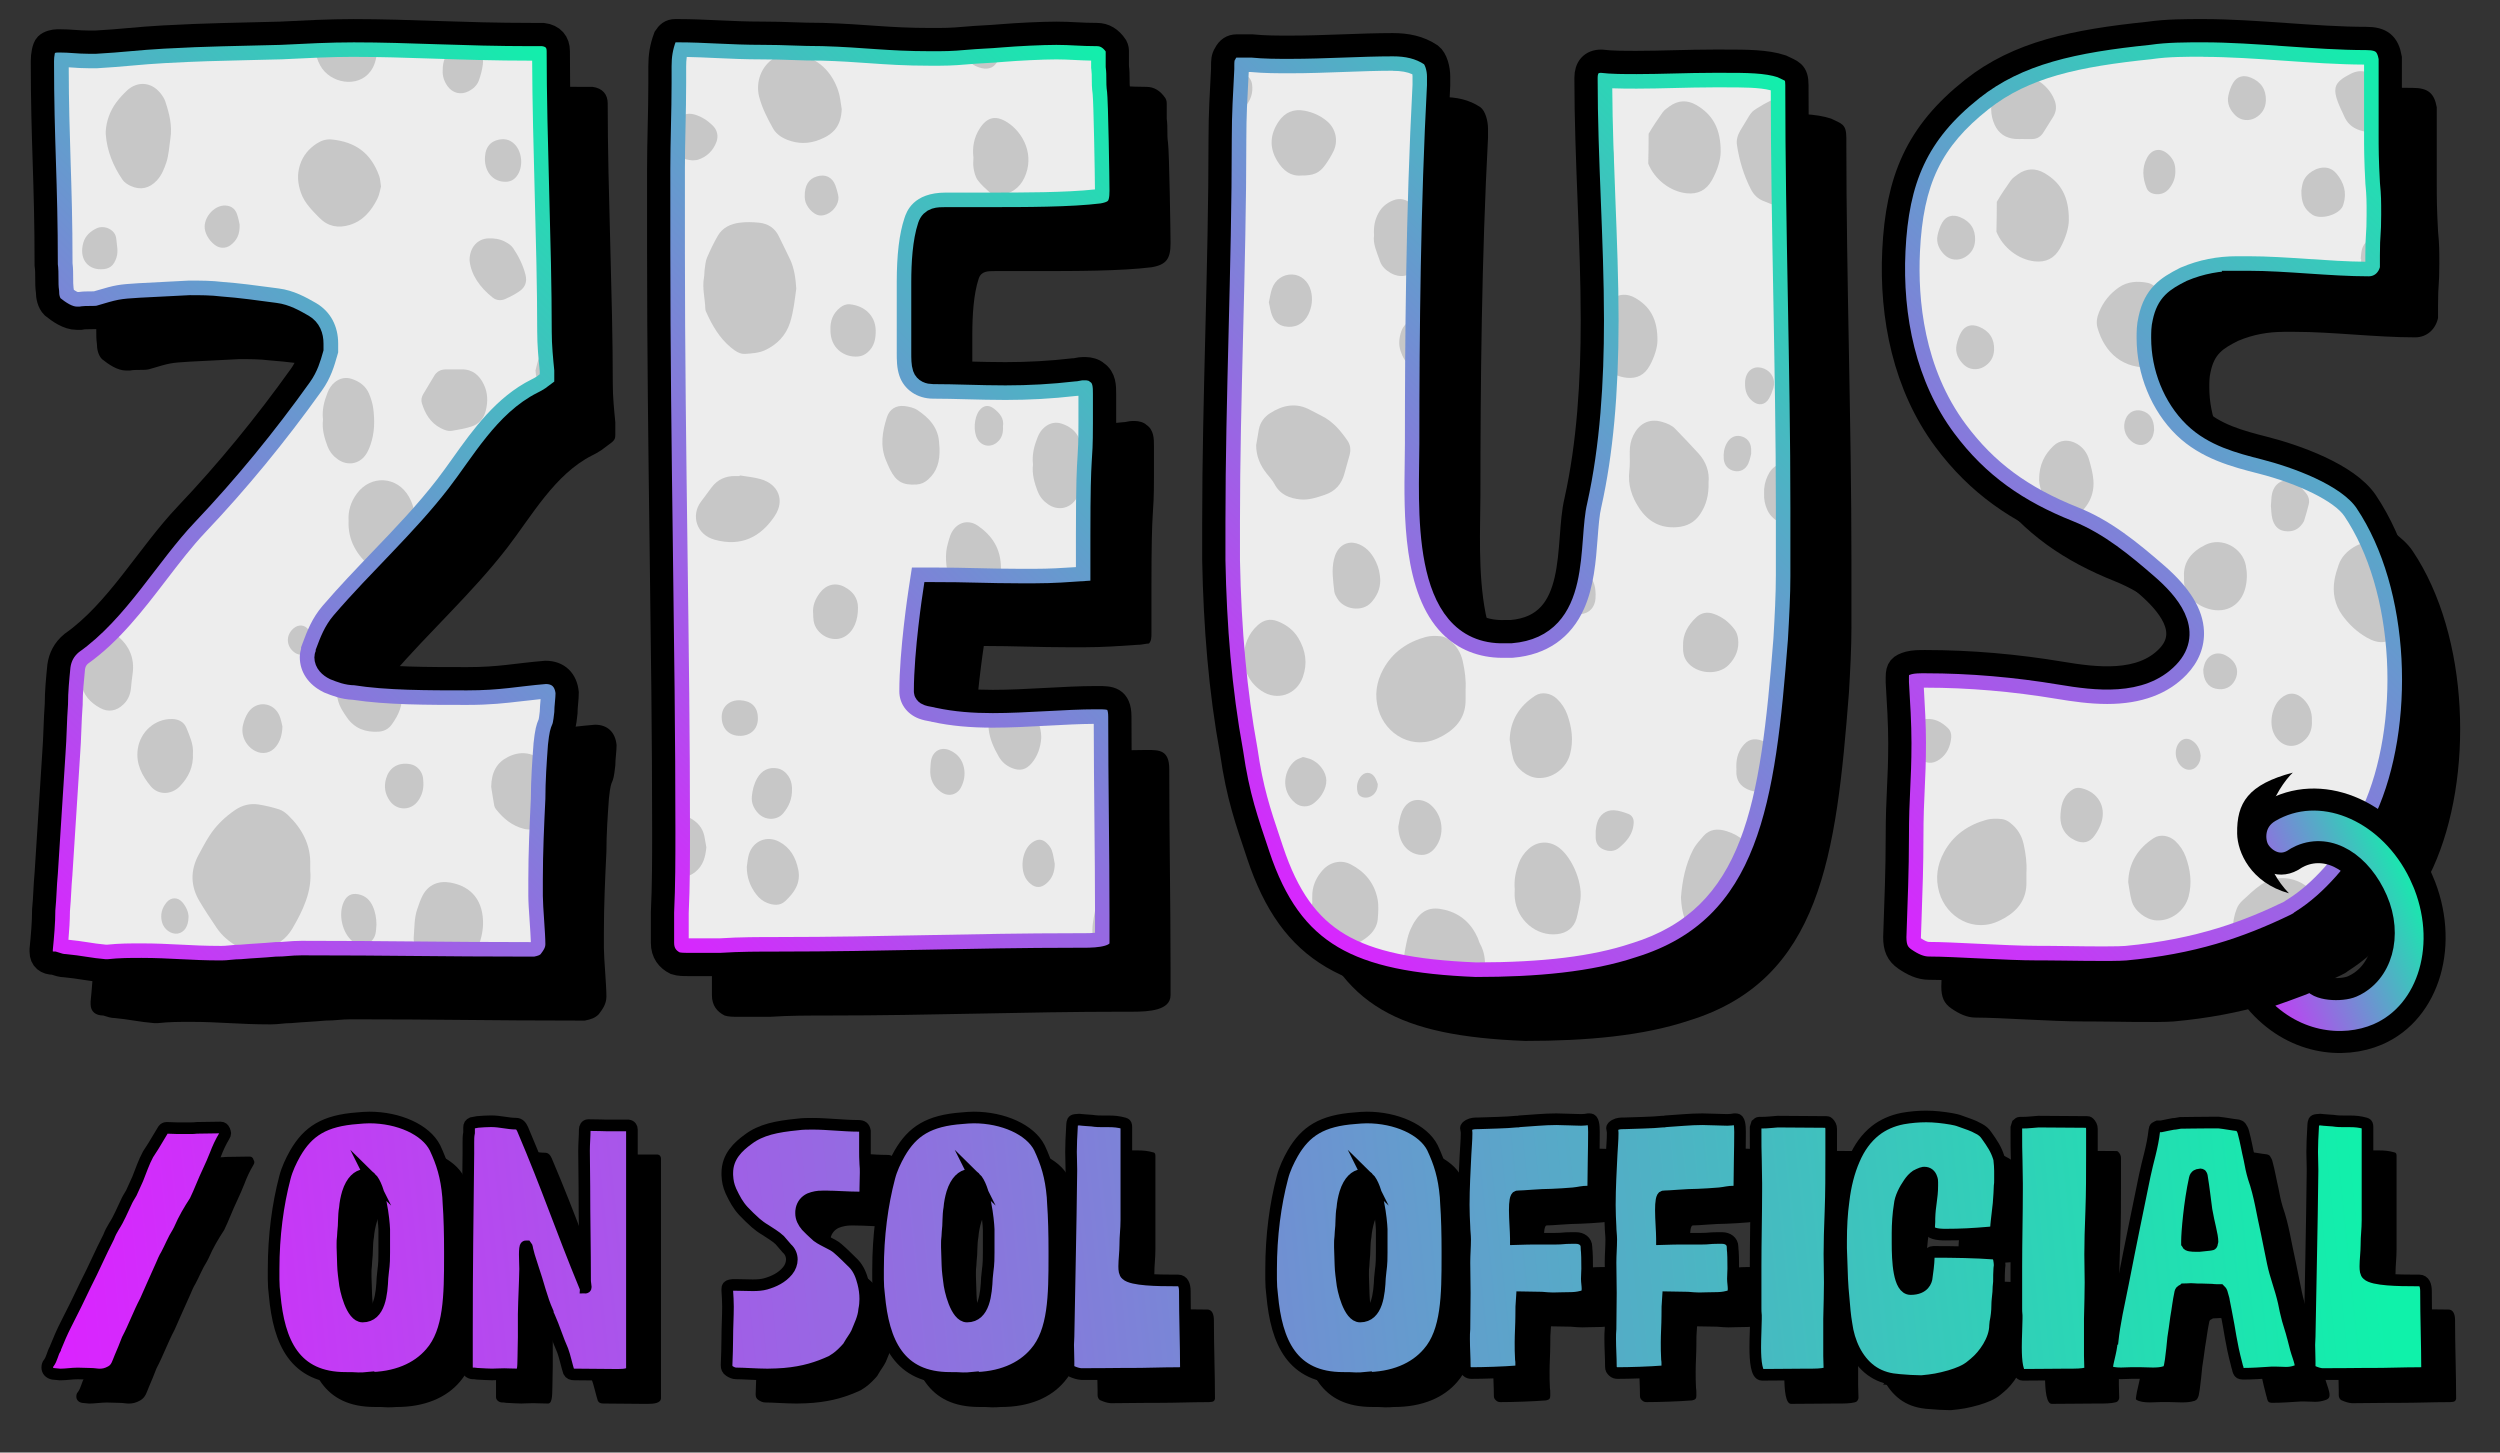 <?xml version="1.0" encoding="UTF-8"?><svg id="Artwork" xmlns="http://www.w3.org/2000/svg" xmlns:xlink="http://www.w3.org/1999/xlink" viewBox="0 0 860 499.68"><rect x="0" y="0" width="860" height="499.68" fill="#333333" stroke="none"/><defs><style>.cls-1{fill:url(#New_Gradient_Swatch_1);}.cls-1,.cls-2,.cls-3,.cls-4,.cls-5,.cls-6,.cls-7{stroke-width:0px;}.cls-2{fill:url(#New_Gradient_Swatch_1-4);}.cls-3{fill:url(#New_Gradient_Swatch_1-3);}.cls-4{fill:url(#New_Gradient_Swatch_1-2);}.cls-8{fill:url(#New_Gradient_Swatch_1-10);}.cls-8,.cls-9,.cls-10,.cls-11,.cls-12,.cls-13,.cls-14,.cls-15,.cls-16,.cls-17,.cls-18,.cls-19,.cls-20,.cls-21{stroke-width:4px;}.cls-8,.cls-9,.cls-10,.cls-11,.cls-12,.cls-13,.cls-14,.cls-15,.cls-16,.cls-17,.cls-18,.cls-19,.cls-20,.cls-21,.cls-22,.cls-23{stroke:#000;stroke-miterlimit:10;}.cls-9{fill:url(#New_Gradient_Swatch_1-15);}.cls-10{fill:url(#New_Gradient_Swatch_1-11);}.cls-11{fill:url(#New_Gradient_Swatch_1-12);}.cls-12{fill:url(#New_Gradient_Swatch_1-17);}.cls-13{fill:url(#New_Gradient_Swatch_1-19);}.cls-14{fill:url(#New_Gradient_Swatch_1-14);}.cls-15{fill:url(#New_Gradient_Swatch_1-16);}.cls-16{fill:url(#New_Gradient_Swatch_1-18);}.cls-17{fill:url(#New_Gradient_Swatch_1-13);}.cls-18{fill:url(#New_Gradient_Swatch_1-9);}.cls-19{fill:url(#New_Gradient_Swatch_1-6);}.cls-20{fill:url(#New_Gradient_Swatch_1-8);}.cls-21{fill:url(#New_Gradient_Swatch_1-7);}.cls-5{fill:#000;}.cls-22{fill:none;stroke-width:8px;}.cls-6{fill:#c7c7c7;}.cls-7{fill:#ededed;}.cls-23{fill:url(#New_Gradient_Swatch_1-5);stroke-width:7.58px;}</style><linearGradient id="New_Gradient_Swatch_1" x1="-19.69" y1="295.29" x2="226.32" y2="49.29" gradientUnits="userSpaceOnUse"><stop offset="0" stop-color="#db23ff"/><stop offset="1" stop-color="#0ff2aa"/></linearGradient><linearGradient id="New_Gradient_Swatch_1-2" x1="188.41" y1="288.16" x2="422.5" y2="54.07" xlink:href="#New_Gradient_Swatch_1"/><linearGradient id="New_Gradient_Swatch_1-3" x1="400.41" y1="273.62" x2="632.97" y2="41.06" xlink:href="#New_Gradient_Swatch_1"/><linearGradient id="New_Gradient_Swatch_1-4" x1="617.32" y1="292.21" x2="857.29" y2="52.24" xlink:href="#New_Gradient_Swatch_1"/><linearGradient id="New_Gradient_Swatch_1-5" x1="602.96" y1="252.86" x2="677.17" y2="252.86" gradientTransform="translate(111.41 339.85) rotate(-23.43)" xlink:href="#New_Gradient_Swatch_1"/><linearGradient id="New_Gradient_Swatch_1-6" x1="17.52" y1="433.37" x2="813.03" y2="350.2" xlink:href="#New_Gradient_Swatch_1"/><linearGradient id="New_Gradient_Swatch_1-7" x1="18.27" y1="440.56" x2="813.78" y2="357.38" xlink:href="#New_Gradient_Swatch_1"/><linearGradient id="New_Gradient_Swatch_1-8" x1="18.97" y1="447.23" x2="814.48" y2="364.05" xlink:href="#New_Gradient_Swatch_1"/><linearGradient id="New_Gradient_Swatch_1-9" x1="19.89" y1="456.05" x2="815.4" y2="372.88" xlink:href="#New_Gradient_Swatch_1"/><linearGradient id="New_Gradient_Swatch_1-10" x1="20.52" y1="462.07" x2="816.03" y2="378.89" xlink:href="#New_Gradient_Swatch_1"/><linearGradient id="New_Gradient_Swatch_1-11" x1="21.05" y1="467.16" x2="816.56" y2="383.98" xlink:href="#New_Gradient_Swatch_1"/><linearGradient id="New_Gradient_Swatch_1-12" x1="21.98" y1="476.05" x2="817.49" y2="392.87" xlink:href="#New_Gradient_Swatch_1"/><linearGradient id="New_Gradient_Swatch_1-13" x1="22.45" y1="480.56" x2="817.96" y2="397.38" xlink:href="#New_Gradient_Swatch_1"/><linearGradient id="New_Gradient_Swatch_1-14" x1="22.99" y1="485.75" x2="818.51" y2="402.58" xlink:href="#New_Gradient_Swatch_1"/><linearGradient id="New_Gradient_Swatch_1-15" x1="23.58" y1="491.36" x2="819.09" y2="408.18" xlink:href="#New_Gradient_Swatch_1"/><linearGradient id="New_Gradient_Swatch_1-16" x1="24.08" y1="496.13" x2="819.59" y2="412.96" xlink:href="#New_Gradient_Swatch_1"/><linearGradient id="New_Gradient_Swatch_1-17" x1="24.55" y1="500.64" x2="820.06" y2="417.46" xlink:href="#New_Gradient_Swatch_1"/><linearGradient id="New_Gradient_Swatch_1-18" x1="25.21" y1="506.99" x2="820.73" y2="423.81" xlink:href="#New_Gradient_Swatch_1"/><linearGradient id="New_Gradient_Swatch_1-19" x1="25.67" y1="511.32" x2="821.18" y2="428.14" xlink:href="#New_Gradient_Swatch_1"/></defs><path class="cls-5" d="M36.87,32.06h.44c3.93,0,6.56.44,10.05.44h2.62c8.3-.44,14.86-1.31,23.16-1.75,15.73-.87,24.47-.87,40.21-1.31,8.74-.44,17.04-.87,25.35-.87,19.23,0,37.58,1.31,61.18,1.31h3.93c3.5.44,5.24,2.62,5.24,5.68,0,30.59,1.75,65.99,1.75,96.58,0,4.37.44,8.74.87,13.11v4.37c0,2.19-.87,2.19-4.81,5.24-1.31.87-2.18,1.31-3.06,1.75-12.92,6.46-20.87,20.88-29.33,31.84-12.15,15.72-26.8,28.82-39.65,43.81-2.62,3.06-3.93,6.56-5.24,10.05,0,.87-.44,1.31-.44,1.75,0,1.75,1.31,3.06,3.06,3.93,2.19.87,4.37,1.75,6.99,1.75,10.93,1.75,24.91,1.75,38.46,1.75,11.36,0,16.54-1.31,27.03-2.19,4.37,0,6.99,2.62,7.43,6.99,0,2.19-.44,4.81-.44,6.99-.87,8.3-1.31,3.01-2.19,11.31-.44,6.12-.87,12.24-.87,18.36-.44,9.18-.87,18.35-.87,27.53v5.68c0,3.5.87,12.67.87,16.61,0,2.62-1.31,4.37-2.62,6.12-1.31,1.31-2.62,1.75-4.81,2.19h-2.19c-31.03,0-47.2-.44-78.23-.44-3.5,0-5.24.44-8.74.44-4.81.44-6.99.44-11.8.87-2.62,0-4.37.44-6.99.44h-.44c-10.49,0-17.48-.87-27.1-.87-3.93,0-7.43,0-11.36.44h-1.31c-5.24-.44-8.74-1.31-13.55-1.75-1.31,0-2.62-.44-3.93-.87-2.62,0-4.37-1.31-4.37-3.93v-.87c.44-4.37.87-9.18.87-13.55.44-4.37.44-8.3.87-12.67.87-13.55,1.75-27.53,2.62-41.08.44-5.68.44-11.36.87-17.04,0-4.37.44-8.74.87-13.11.44-3.06,1.75-5.68,4.38-7.87,15.62-10.94,26.29-30.45,39.41-44.26,14.19-14.94,27.33-31.05,39.3-47.81,2.19-3.06,3.06-6.12,3.93-9.18v-1.75c0-2.62-.87-4.81-3.06-6.12-3.06-1.75-6.12-3.5-9.61-3.93-6.56-.87-12.67-1.75-18.79-2.19-3.5-.44-6.99-.44-10.49-.44l-17.04.87c-6.99.44-6.61.44-14.04,2.62-1.75.44-4.37,0-6.56.44h-1.31c-3.06,0-6.12-2.19-8.3-3.93-1.31-1.31-1.75-3.5-1.75-5.24-.44-3.06,0-6.12-.44-9.18,0-28.84-1.31-42.09-1.31-70.06,0-2.19.44-4.81,1.31-5.68s2.62-1.31,3.93-1.31Z"/><path class="cls-5" d="M391.74,221.79c-6.56.44-12.24.87-18.79.87h-5.24c-10.49,0-18.79-.44-29.28-.44,0,0-3.06,20.04-3.06,33.59,0,1.31,3.06,1.31,4.37,1.75,6.12,1.31,12.24,1.75,18.79,1.75,11.36,0,24.91-1.31,35.4-1.31h.87c3.93,0,7.43,0,7.43,6.56,0,22.73.44,45.89.44,68.18v9.61c0,5.24-7.43,5.68-13.11,5.68h-3.06c-34.09,0-65.99,1.31-101.83,1.31-6.56,0-13.11,0-19.67.44h-11.36c-1.31,0-3.06,0-4.37-.44-2.62-1.31-4.37-3.5-4.37-6.99v-10.49c.44-9.18.44-18.79.44-27.97,0-63.37-1.75-131.55-1.75-200.16v-27.53c0-9.61.44-19.67.44-29.72v-5.68c0-3.5.44-6.56,1.75-10.05.87-1.31,1.75-2.19,3.5-2.19h.87c9.61,0,17.92.87,29.28.87,7.87,0,12.67.44,20.54.44,14.86.44,22.29,1.75,37.15,1.75,4.81,0,6.99,0,11.8-.44,4.81-.44,7.87-.44,12.67-.87,5.24-.44,13.98-.87,18.79-.87,5.24,0,8.3.44,13.98.44,2.62,0,4.81,1.31,6.56,3.93.44.87.44,1.31.44,2.19v4.81c.44,3.5,0,5.24.44,8.3.44,3.06.87,31.47.87,34.53,0,5.24-1.31,7.43-6.56,8.3-10.49,1.31-26.66,1.31-38.9,1.31h-14.86c-2.62,0-4.81,0-5.68,2.62-1.75,5.24-2.19,12.67-2.19,19.23v24.04c0,2.19,0,3.93.44,5.24s1.75,1.75,3.06,1.75c7.87,0,16.17.44,24.91.44,7.87,0,15.73-.44,23.16-1.31,1.31,0,2.19-.44,3.5-.44h.87c1.31,0,3.06.44,3.93,1.31,2.62,1.75,2.62,4.81,2.62,7.43v10.05c0,16.61-.87,6.99-.87,38.9v15.36c0,1.31,0,2.62-.87,3.5-.87,0-2.62.44-3.5.44Z"/><path class="cls-5" d="M636.9,215.61c0,7.43-.44,15.3-.87,22.73-4.37,55.94-9.62,98.77-55.07,112.75-15.73,5.24-34.96,6.99-56.38,6.99-43.27-1.75-63.37-11.8-74.73-45.89-3.93-11.8-6.99-20.1-9.18-35.4-3.93-21.41-5.68-43.27-6.12-65.99v-13.11c0-42.83,2.18-87.84,2.18-131.98,0-8.74.44-15.73.87-24.04v-.87c0-1.75,0-3.06.87-4.37.88-1.75,2.19-2.62,3.93-2.62h5.24c4.37.44,8.74.44,13.11.44,11.8,0,24.47-.87,35.4-.87,4.81,0,9.18.87,13.11,3.5,1.75,1.31,2.62,4.81,2.62,7.43v3.06c-2.18,41.08-2.62,84.35-2.62,123.24,0,20.54-3.7,65.5,25.35,64.68h2.19c24.22-2.03,18.79-30.59,22.29-45.02,4.37-19.67,5.68-41.08,5.68-62.06,0-27.1-2.18-55.5-2.18-83.04v-.44c0-3.5,1.75-5.68,5.24-5.68,3.5.44,7.87.44,12.24.44,8.3,0,17.48-.44,26.22-.44h3.93c7.43,0,14.42,0,19.67,1.75,3.5,1.75,5.25,1.75,5.25,6.56v1.75c0,46.76,1.75,95.71,1.75,143.78v22.73Z"/><path class="cls-5" d="M785.59,114.16c-5.25,0-10.49.89-15.73,3.11-5.24,2.67-8.11,4.46-9.42,10.68-.44,1.78-.44,3.55-.44,5.33,0,9.91,3.91,20.05,10.98,26.94,6.6,6.43,15.52,8.77,24.12,10.96,10.35,2.64,28.55,8.98,34.87,18.39,19.64,29.28,21.04,77.94,7.01,108.88-2.62,5.78-6.56,10.68-9.62,16.46-.87,2.22-3.06,4-4.81,6.23-4.37,4.89-9.18,9.34-14.86,12.9-.44.44-1.31.89-2.19,1.33-16.61,8.01-33.65,13.79-57.69,16.01-5.24.44-22.32,0-28.43,0h-2.62c-10.93,0-28.84-1.33-37.15-1.33-3.06,0-5.68-1.33-8.3-3.11-2.62-1.78-3.5-4-3.5-7.56.44-12.9.87-23.13.87-34.25,0-14.68.87-19.16.87-32.5,0-6.67-.44-13.79-.87-20.91v-1.78c0-3.11.87-4,3.93-4.89,1.75-.44,3.5-.44,5.68-.44,15.62,0,31.34,1.4,46.73,3.97,11.81,1.97,27.42,3.98,36.69-5.68,8.43-8.79-.17-18.49-7.2-24.58-8.2-7.11-16.82-14.3-26.93-18.34-17.41-6.95-31.12-16.2-42.58-31.61-13.79-18.56-18.61-42.22-17.51-65.12,1.17-24.46,7.81-40.49,26.98-55.67,15.73-12.46,34.96-16.46,60.75-19.13,6.12-.89,12.67-.89,18.79-.89,17.92,0,38.46,2.67,55.94,2.67,5.24,0,7.43,1.78,8.3,6.67v26.24c0,4.89,0,8.45.44,16.46.44,4.45.44,6.67.44,11.12,0,8.01-.44,6.65-.44,14.21v4.45c-.87,4-3.93,6.67-7.87,6.67-13.55,0-28.62-1.9-41.3-1.9h-3.93Z"/><path class="cls-7" d="M19.87,14.06h.44c3.93,0,6.56.44,10.05.44h2.62c8.3-.44,14.86-1.31,23.16-1.75,15.73-.87,24.47-.87,40.21-1.31,8.74-.44,17.04-.87,25.35-.87,19.23,0,37.58,1.31,61.18,1.31h3.93c3.5.44,5.24,2.62,5.24,5.68,0,30.59,1.75,65.99,1.75,96.58,0,4.37.44,8.74.87,13.11v4.37c0,2.19-.87,2.19-4.81,5.24-1.31.87-2.18,1.31-3.06,1.75-12.92,6.46-20.87,20.88-29.33,31.84-12.15,15.72-26.8,28.82-39.65,43.81-2.62,3.06-3.93,6.56-5.24,10.05,0,.87-.44,1.31-.44,1.75,0,1.75,1.31,3.06,3.06,3.93,2.19.87,4.37,1.75,6.99,1.75,10.93,1.75,24.91,1.75,38.46,1.75,11.36,0,16.54-1.31,27.03-2.19,4.37,0,6.99,2.62,7.43,6.99,0,2.19-.44,4.81-.44,6.99-.87,8.3-1.31,3.01-2.19,11.31-.44,6.12-.87,12.24-.87,18.36-.44,9.18-.87,18.35-.87,27.53v5.68c0,3.5.87,12.67.87,16.61,0,2.62-1.31,4.37-2.62,6.12-1.31,1.31-2.62,1.75-4.81,2.19h-2.19c-31.03,0-47.2-.44-78.23-.44-3.5,0-5.24.44-8.74.44-4.81.44-6.99.44-11.8.87-2.62,0-4.37.44-6.99.44h-.44c-10.49,0-17.48-.87-27.1-.87-3.93,0-7.43,0-11.36.44h-1.31c-5.24-.44-8.74-1.31-13.55-1.75-1.31,0-2.62-.44-3.93-.87-2.62,0-4.37-1.31-4.37-3.93v-.87c.44-4.37.87-9.18.87-13.55.44-4.37.44-8.3.87-12.67.87-13.55,1.75-27.53,2.62-41.08.44-5.68.44-11.36.87-17.04,0-4.37.44-8.74.87-13.11.44-3.06,1.75-5.68,4.38-7.87,15.62-10.94,26.29-30.45,39.41-44.26,14.19-14.94,27.33-31.05,39.3-47.81,2.19-3.06,3.06-6.12,3.93-9.18v-1.75c0-2.62-.87-4.81-3.06-6.12-3.06-1.75-6.12-3.5-9.61-3.93-6.56-.87-12.67-1.75-18.79-2.19-3.5-.44-6.99-.44-10.49-.44l-17.04.87c-6.99.44-6.61.44-14.04,2.62-1.75.44-4.37,0-6.56.44h-1.31c-3.06,0-6.12-2.19-8.3-3.93-1.31-1.31-1.75-3.5-1.75-5.24-.44-3.06,0-6.12-.44-9.18,0-28.84-1.31-42.09-1.31-70.06,0-2.19.44-4.81,1.31-5.68s2.62-1.31,3.93-1.31Z"/><path class="cls-7" d="M374.74,203.79c-6.56.44-12.24.87-18.79.87h-5.24c-10.49,0-18.79-.44-29.28-.44,0,0-3.06,20.04-3.06,33.59,0,1.31,3.06,1.31,4.37,1.75,6.12,1.31,12.24,1.75,18.79,1.75,11.36,0,24.91-1.31,35.4-1.31h.87c3.93,0,7.43,0,7.43,6.56,0,22.73.44,45.89.44,68.18v9.61c0,5.24-7.43,5.68-13.11,5.68h-3.06c-34.09,0-65.99,1.31-101.83,1.31-6.56,0-13.11,0-19.67.44h-11.36c-1.31,0-3.06,0-4.37-.44-2.62-1.31-4.37-3.5-4.37-6.99v-10.49c.44-9.18.44-18.79.44-27.97,0-63.37-1.75-131.55-1.75-200.16v-27.53c0-9.61.44-19.67.44-29.72v-5.68c0-3.5.44-6.56,1.75-10.05.87-1.31,1.75-2.19,3.5-2.19h.87c9.61,0,17.92.87,29.28.87,7.87,0,12.67.44,20.54.44,14.86.44,22.29,1.75,37.15,1.75,4.81,0,6.99,0,11.8-.44,4.81-.44,7.87-.44,12.67-.87,5.24-.44,13.98-.87,18.79-.87,5.24,0,8.3.44,13.98.44,2.62,0,4.81,1.31,6.56,3.93.44.87.44,1.31.44,2.19v4.81c.44,3.5,0,5.24.44,8.3.44,3.06.87,31.47.87,34.53,0,5.24-1.31,7.43-6.56,8.3-10.49,1.31-26.66,1.31-38.9,1.31h-14.86c-2.62,0-4.81,0-5.68,2.62-1.75,5.24-2.19,12.67-2.19,19.23v24.04c0,2.19,0,3.93.44,5.24s1.75,1.75,3.06,1.75c7.87,0,16.17.44,24.91.44,7.87,0,15.73-.44,23.16-1.31,1.31,0,2.19-.44,3.5-.44h.87c1.31,0,3.06.44,3.93,1.31,2.62,1.75,2.62,4.81,2.62,7.43v10.05c0,16.61-.87,6.99-.87,38.9v15.36c0,1.31,0,2.62-.87,3.5-.87,0-2.62.44-3.5.44Z"/><path class="cls-7" d="M619.9,197.61c0,7.43-.44,15.3-.87,22.73-4.37,55.94-9.62,98.77-55.07,112.75-15.73,5.24-34.96,6.99-56.38,6.99-43.27-1.75-63.37-11.8-74.73-45.89-3.93-11.8-6.99-20.1-9.18-35.4-3.93-21.41-5.68-43.27-6.12-65.99v-13.11c0-42.83,2.18-87.84,2.18-131.98,0-8.74.44-15.73.87-24.04v-.87c0-1.75,0-3.06.87-4.37.88-1.75,2.19-2.62,3.93-2.62h5.24c4.37.44,8.74.44,13.11.44,11.8,0,24.47-.87,35.4-.87,4.81,0,9.18.87,13.11,3.5,1.75,1.31,2.62,4.81,2.62,7.43v3.06c-2.18,41.08-2.62,84.35-2.62,123.24,0,20.54-3.7,65.5,25.35,64.68h2.19c24.22-2.03,18.79-30.59,22.29-45.02,4.37-19.67,5.68-41.08,5.68-62.06,0-27.1-2.18-55.5-2.18-83.04v-.44c0-3.5,1.75-5.68,5.24-5.68,3.5.44,7.87.44,12.24.44,8.3,0,17.48-.44,26.22-.44h3.93c7.43,0,14.42,0,19.67,1.75,3.5,1.75,5.25,1.75,5.25,6.56v1.75c0,46.76,1.75,95.71,1.75,143.78v22.73Z"/><path class="cls-7" d="M769.59,97.16c-5.25,0-10.49.89-15.73,3.11-5.24,2.67-8.11,4.46-9.42,10.68-.44,1.78-.44,3.55-.44,5.33,0,9.91,3.91,20.05,10.98,26.94,6.6,6.43,15.52,8.77,24.12,10.96,10.35,2.64,28.55,8.98,34.87,18.39,19.64,29.28,21.04,77.94,7.01,108.88-2.62,5.78-6.56,10.68-9.62,16.46-.87,2.22-3.06,4-4.81,6.23-4.37,4.89-9.18,9.34-14.86,12.9-.44.44-1.31.89-2.19,1.33-16.61,8.01-33.65,13.79-57.69,16.01-5.24.44-22.32,0-28.43,0h-2.62c-10.93,0-28.84-1.33-37.15-1.33-3.06,0-5.68-1.33-8.3-3.11-2.62-1.78-3.5-4-3.5-7.56.44-12.9.87-23.13.87-34.25,0-14.68.87-19.16.87-32.5,0-6.67-.44-13.79-.87-20.91v-1.78c0-3.11.87-4,3.93-4.89,1.75-.44,3.5-.44,5.68-.44,15.62,0,31.34,1.4,46.73,3.97,11.81,1.97,27.42,3.98,36.69-5.68,8.43-8.79-.17-18.49-7.2-24.58-8.2-7.11-16.82-14.3-26.93-18.34-17.41-6.95-31.12-16.2-42.58-31.61-13.79-18.56-18.61-42.22-17.51-65.12,1.17-24.46,7.81-40.49,26.98-55.67,15.73-12.46,34.96-16.46,60.75-19.13,6.12-.89,12.67-.89,18.79-.89,17.92,0,38.46,2.67,55.94,2.67,5.24,0,7.43,1.78,8.3,6.67v26.24c0,4.89,0,8.45.44,16.46.44,4.45.44,6.67.44,11.12,0,8.01-.44,6.65-.44,14.21v4.45c-.87,4-3.93,6.67-7.87,6.67-13.55,0-28.62-1.9-41.3-1.9h-3.93Z"/><path class="cls-6" d="M554.31,102.93c-.79.57-1.64,1.14-2.19,1.91-1.53,2.15-3.02,4.34-4.33,6.63,0,3.09-.05,6.18-.12,9.27,2,4.98,6.86,8.67,11.89,9.21,3.54.38,6.15-.97,7.89-4.08,1.76-3.15,2.71-6.51,2.71-8.68.07-7.37-2.54-11.76-7.61-14.68-2.79-1.61-5.6-1.49-8.25.42Z"/><path class="cls-6" d="M574.35,36.56c-.87.63-1.82,1.27-2.42,2.12-1.69,2.38-3.34,4.81-4.8,7.34,0,3.42-.05,6.84-.13,10.27,2.22,5.51,7.6,9.6,13.17,10.2,3.93.42,6.82-1.08,8.74-4.52,1.95-3.49,3-7.21,3-9.61.08-8.16-2.82-13.02-8.43-16.26-3.09-1.78-6.2-1.65-9.13.46Z"/><path class="cls-6" d="M694.12,59.98c-.87.63-1.82,1.27-2.42,2.12-1.69,2.38-3.34,4.81-4.8,7.34,0,3.42-.05,6.84-.13,10.27,2.22,5.51,7.6,9.6,13.17,10.2,3.93.42,6.82-1.08,8.74-4.52,1.95-3.49,3-7.21,3-9.61.08-8.16-2.82-13.02-8.43-16.26-3.09-1.78-6.2-1.65-9.13.46Z"/><path class="cls-6" d="M481.65,23.07c1.4.47,2.58.25,3.69-.74,1.52-1.36,2.38-3.55,2.42-5.69-2.68-.92-5.54-1.27-8.57-1.27-.42,0-.85,0-1.28.01-.09.54-.13,1.08-.11,1.63.02,3.37,1.24,5.18,3.86,6.06Z"/><path class="cls-6" d="M421.61,27.53c-.58,1.3-.86,2.74-1.28,4.11.15,3.32,1.23,5.12,3.8,6.15,1.53.61,2.86.35,3.97-.85,2.09-2.26,3.06-4.92,2.61-8-.31-2.14-2.13-3.76-4.49-4.15-1.97-.33-3.63.56-4.61,2.73Z"/><path class="cls-6" d="M521.1,309.02c.69,7.36,7.3,13.16,14.6,12.33,3.31-.37,5.71-2.21,6.63-5.42.5-1.76.77-3.58,1.16-5.36,1.36-6.16-2.42-15.17-6.97-18.8-3.29-2.62-7.53-2.59-10.68.25-1.57,1.42-2.72,3.09-3.45,5.1-.96,2.67-1.6,5.38-1.32,8.72,0,.75-.1,1.98.02,3.19Z"/><path class="cls-6" d="M528.94,267.62c5.05.34,9.86-3.26,11.16-8.19,1.24-4.67.63-9.19-.96-13.62-.75-2.08-1.97-3.93-3.59-5.45-2.11-1.99-5.25-2.46-7.41-1.06-5.47,3.55-8.62,8.46-8.81,15.2.39,2.15.62,4.34,1.2,6.43.97,3.47,4.86,6.45,8.4,6.69Z"/><path class="cls-6" d="M741.71,316.61c5.05.34,9.86-3.26,11.16-8.19,1.24-4.67.63-9.19-.96-13.62-.75-2.08-1.97-3.93-3.59-5.45-2.11-1.99-5.25-2.46-7.41-1.06-5.47,3.55-8.62,8.46-8.81,15.2.39,2.15.62,4.34,1.2,6.43.97,3.47,4.86,6.45,8.4,6.69Z"/><path class="cls-6" d="M340.09,250.68c.35,3.47,1.73,6.53,3.45,9.53,1.09,1.91,2.58,3.19,4.56,3.99,2.82,1.14,4.88.61,6.83-1.71,2.13-2.53,2.99-5.53,3.24-8.4.22-5.25-2.94-10.45-7.31-13-2.56.11-5.09.19-7.53.21-2.55,2.58-3.6,5.71-3.23,9.38Z"/><path class="cls-6" d="M551.65,292.23c1.94.81,3.81.71,5.47-.72,1.86-1.61,3.55-3.37,4.36-5.76.31-.9.48-1.89.51-2.84.04-1.32-.61-2.47-1.83-2.92-1.58-.59-3.24-1.17-4.9-1.26-2.9-.16-5.1,1.63-5.89,4.47-.29,1.05-.38,2.15-.46,2.62,0,1.1,0,1.59,0,2.08,0,2.03.84,3.54,2.74,4.33Z"/><path class="cls-6" d="M266.57,177.39c3.49-5.29,1.2-10.85-4.93-12.58-2.32-.66-4.77-.86-7.16-1.27-.01.07-.02.14-.04.22-.49,0-.97,0-1.46,0-3.4-.06-6.16,1.21-8.22,3.94-1.24,1.65-2.48,3.31-3.7,4.98-3.37,4.6-1.57,11.24,4.8,12.99,9.12,2.51,15.86-.92,20.72-8.28Z"/><path class="cls-6" d="M254.62,253.14c3.63-.05,6.06-2.38,6.09-5.86.08-4.48-2.69-6.19-5.98-6.38-3.82-.22-6.5,2.25-6.47,5.79.03,3.96,2.54,6.49,6.36,6.44Z"/><path class="cls-6" d="M228.3,296.85c.52,1,1.19,1.92,2.06,2.72,2.73,2.52,5.9,2.73,8.82.38,2.7-2.16,3.5-5.13,3.8-8.5-.21-1.19-.42-2.51-.68-3.82-.61-2.97-2.51-4.97-5.07-6.32-3.32-1.75-6.51-.8-8.51,2.37-.14.21-.27.45-.39.69,0,.5,0,1.01,0,1.51,0,3.6,0,7.27-.03,10.96Z"/><path class="cls-6" d="M354.38,328.56c-2.82-4.02-6.59-6.35-11.62-6.42-2.32-.03-3.91,1.06-5.03,3.01-.89,1.56-1.38,3.37-1.48,5.22,6.25-.11,12.52-.2,18.82-.26-.14-.55-.36-1.07-.69-1.55Z"/><path class="cls-6" d="M359.97,289.93c-1.6-1.47-3.16-1.35-4.94-.07-3.65,2.62-4.31,9.6-1.73,12.92.37.48.8.93,1.26,1.31,1.75,1.42,3.54,1.37,5.29-.08,2.14-1.78,2.97-4.09,2.98-6.86-.32-1.54-.48-3.13-1-4.59-.35-.98-1.08-1.91-1.86-2.63Z"/><path class="cls-6" d="M274.6,299.17c-.83-4.12-2.69-7.55-6.51-9.6-4.26-2.29-9.05-.31-10.47,4.35-.42,1.37-.49,2.85-.72,4.28-.01,3.59,1.12,6.72,3.28,9.51.99,1.28,2.21,2.3,3.7,2.88,2.12.83,4.39,1.1,6.19-.56,3.13-2.89,5.47-6.22,4.54-10.86Z"/><path class="cls-6" d="M448.18,232.9c1.66-4.71.99-9.09-1.51-13.33-1.7-2.88-4.2-4.7-7.23-5.88-2.52-.98-4.78-.43-6.77,1.37-3.29,2.97-4.69,6.73-4.8,11.05.09,4.87,2,8.76,6.03,11.51,5.37,3.67,12.12,1.4,14.28-4.72Z"/><path class="cls-6" d="M467.99,267.26c-1.15,1.56-1.41,3.33-.99,5.2.2.89.78,1.49,1.67,1.76,2.6.78,5.34-1.26,5.28-4.53-.21-.48-.5-1.56-1.09-2.43-1.3-1.89-3.51-1.85-4.86,0Z"/><path class="cls-6" d="M433.03,147.75c-.33,1.79-.61,3.6-.91,5.39,0,3.78,1.37,6.95,3.66,9.82.91,1.14,1.95,2.23,2.62,3.51,1.93,3.67,5.15,4.99,9.01,5.34,2.89.26,5.52-.67,8.21-1.55,3.71-1.22,5.91-3.7,6.88-7.42.55-2.12,1.21-4.22,1.77-6.35.46-1.73.29-3.42-.74-4.92-2.38-3.45-5.04-6.61-8.9-8.52-1.31-.65-2.62-1.32-3.9-2.02-4.86-2.64-9.46-1.69-13.84,1.12-2,1.29-3.4,3.16-3.85,5.58Z"/><path class="cls-6" d="M459.96,205.77c2.21,3.96,8.64,4.88,11.68,1.54,1.91-2.09,3.19-4.61,3.17-7.77-.07-2.04-.5-4.21-1.45-6.2-1.22-2.57-2.91-4.79-5.63-6.02-3.09-1.4-6.18-.47-7.85,2.47-.47.84-.8,1.79-1.02,2.73-.84,3.64-.26,7.28.13,10.91.09.81.55,1.62.96,2.35Z"/><path class="cls-6" d="M482.09,113.84c-.79,2.25-1.05,4.59-.32,6.82,1.54,4.76,3.88,5.8,7.38,5.69.36,0,.73,0,1.09,0,.77-.02,1.48-.14,2.14-.33.03-4.84.07-9.73.13-14.64-.76-.43-1.56-.81-2.36-1.19-2.59-1.21-6.81.13-8.05,3.65Z"/><path class="cls-6" d="M487.9,73.41c-.63-1.04-1.32-2.07-2.14-2.96-1.81-1.97-4.25-2.48-6.68-1.46-2.07.87-3.74,2.22-4.86,4.26-1.28,2.33-1.76,4.79-1.54,7.64-.46,3.09,1.03,6,2.04,8.98.61,1.78,2,3.09,3.61,4.01,2.14,1.22,4.63,1.57,6.65.24,3.46-2.27,6.14-5.37,5.95-9.88-.16-3.81-1.02-7.51-3.02-10.83Z"/><path class="cls-6" d="M226.58,65.63v16.05s.01,0,.02-.01c3.48-2.8,5.24-9.35,2.57-13.26-.75-1.1-1.62-2.02-2.58-2.78Z"/><path class="cls-6" d="M438.48,16.21c1.79,2.24,4.52,3.76,7.64,3.77,2.47.23,4.75-.84,6.37-3.04.2-.27.39-.55.58-.83-3.13.09-6.24.15-9.3.15-1.77,0-3.53,0-5.3-.04Z"/><path class="cls-6" d="M498.57,220.15c-.83-.64-1.92-1.19-2.94-1.28-1.68-.16-3.47-.21-5.08.22-6.38,1.72-11.56,5.28-14.74,11.17-2.33,4.3-3.06,8.9-1.66,13.8,2.48,8.68,12.07,14.35,21.17,9.55.43-.23.88-.43,1.3-.67,4.8-2.76,7.67-6.69,7.54-12.44-.02-.98,0-1.95,0-3.26.2-3.1-.22-6.48-.98-9.83-.68-2.99-2.23-5.41-4.62-7.25Z"/><path class="cls-6" d="M691.5,283.03c-.83-.64-1.92-1.19-2.94-1.28-1.68-.16-3.47-.21-5.08.22-6.38,1.72-11.56,5.28-14.74,11.17-2.33,4.3-3.06,8.9-1.66,13.8,2.48,8.68,12.07,14.35,21.17,9.55.43-.23.88-.43,1.3-.67,4.8-2.76,7.67-6.69,7.54-12.44-.02-.98,0-1.95,0-3.26.2-3.1-.22-6.48-.98-9.83-.68-2.99-2.23-5.41-4.62-7.25Z"/><path class="cls-6" d="M492.18,276.89c-2.62-2.27-7.65-2.96-9.89,2.3-.79,1.86-.99,3.98-1.27,5.19.09,4.95,2.54,8.39,6.14,9.43,2.59.75,4.78.04,6.47-2.1,3.51-4.46,2.84-11.1-1.46-14.82Z"/><path class="cls-6" d="M552.25,60.17c2.45-2.38,3.63-5.18,2.63-8.59-1-3.42-3.15-5.81-6.72-6.51-.79-.16-1.55-.21-2.28-.19.16,5.94.36,11.9.59,17.85,1.65-.1,3.34-.71,4.92-1.88.29-.22.6-.43.86-.68Z"/><path class="cls-6" d="M447.59,60.38c4.28.04,6.26-.82,8.3-3.66,1.06-1.48,2.02-3.05,2.82-4.68,1.72-3.53.84-7.7-2.1-10.25-2.25-1.95-4.91-3.14-7.82-3.7-3.73-.72-6.77.54-8.88,3.63-3.02,4.41-3.38,9-.52,13.69,1.99,3.26,4.63,5.29,8.21,4.97Z"/><path class="cls-6" d="M550.08,21.12c-1.57.16-2.72.83-3.46,1.89,1.22-.49,2.38-1.11,3.46-1.89Z"/><path class="cls-6" d="M437.63,108.59c.75,1.88,2.15,3.27,4.24,3.68,3.54.7,6.59-.8,8.18-4.06,1.27-2.61,1.62-5.35.9-8.19-.83-3.25-3.42-5.5-6.42-5.6-3.1-.11-5.88,1.77-6.97,4.91-.51,1.48-.71,3.06-1.07,4.68.37,1.54.55,3.14,1.13,4.58Z"/><path class="cls-6" d="M455.51,322.37c4.78,4.75,10.63,3.49,15.07-.23,1.77-1.48,3.16-3.5,3.36-5.91.19-2.29.37-4.68-.05-6.91-1.05-5.47-4.35-9.47-9.25-11.99-3.34-1.72-7.13-.8-9.65,2.01-2,2.23-3.28,4.83-3.54,7.85-.1,1.21-.02,2.43-.02,3.65h-.12c0,.61.03,1.22,0,1.83-.2,3.93,1.45,6.97,4.2,9.7Z"/><path class="cls-6" d="M376.71,313.22c-.56,2.98-1.26,5.99-.74,9.07,0,1.7-.19,3.43.04,5.1.11.85.26,1.69.43,2.52,4.69-.31,9.23-1.47,9.23-5.57v-9.61c0-4.79-.02-9.62-.05-14.47-.69.31-1.34.72-1.97,1.24-3.71,3.08-6.05,7-6.93,11.72Z"/><path class="cls-6" d="M238.22,55.16c.44-.04,1.2,0,1.88-.21,3.08-1,5.22-3.12,6.34-6.08.78-2.06.31-4.14-1.31-5.73-1.75-1.72-3.81-3.04-6.17-3.74-2.51-.74-4.91.08-6.44,2.22-.63.88-1.24,1.87-1.49,2.9-1.48,6.08.97,10.18,7.19,10.65Z"/><path class="cls-6" d="M423.22,196.13c.37-1.91.54-3.87.88-6.36-.21-1.27-.32-3.13-.84-4.86-1.17-3.9-2.99-7.19-5.67-9.72,0,1.5-.03,3.02-.03,4.51v13.11c.08,4.08.22,8.12.38,12.14,2.62-2.33,4.56-5.18,5.27-8.82Z"/><path class="cls-6" d="M452.07,276.21c.93-.78,1.85-1.65,2.5-2.66,1.68-2.59,2.4-5.4.78-8.3-.97-1.73-2.39-3.11-4.2-3.97-.86-.41-1.84-.56-2.93-.87-.85.38-1.83.64-2.57,1.19-3.78,2.82-5.56,10.23,0,14.69,1.87,1.5,4.58,1.47,6.43-.08Z"/><path class="cls-6" d="M227.8,214.4c1.06-1.42,1.55-3.28,1.26-5.23-.16-1.1-.66-2.2-1.37-3.16.04,2.8.07,5.6.1,8.39Z"/><path class="cls-6" d="M356.96,169.01c.72,1.89,1.97,3.37,3.61,4.49,3.19,2.19,7.12,1.59,9.38-1.52.77-1.06,1.31-2.34,1.74-3.59,1.44-4.12,1.5-8.39.92-12.66-.23-1.67-.77-3.33-1.42-4.89-1.1-2.64-3.28-4.21-5.93-5.09-2.11-.7-4.1-.27-5.85,1.14-1.17.94-1.94,2.17-2.49,3.56-1.19,2.98-1.97,6.03-1.57,9.31-.4,3.22.45,6.26,1.59,9.25Z"/><path class="cls-6" d="M112.72,153.61c.72,1.89,1.97,3.37,3.61,4.49,3.19,2.19,7.12,1.59,9.38-1.52.77-1.06,1.31-2.34,1.74-3.59,1.44-4.12,1.5-8.39.92-12.66-.23-1.67-.77-3.33-1.42-4.89-1.1-2.64-3.28-4.21-5.93-5.09-2.11-.7-4.1-.27-5.85,1.14-1.17.94-1.94,2.17-2.49,3.56-1.19,2.98-1.97,6.03-1.57,9.31-.4,3.22.45,6.26,1.59,9.25Z"/><path class="cls-6" d="M376.38,134.1c.84,1.53,1.98,2.84,3.6,3.34v-1.89c0-2.62,0-5.68-2.62-7.43-.53,1.26-.98,2.56-1.31,3.88-.16.64,0,1.5.33,2.1Z"/><path class="cls-6" d="M337.74,23.45c2.42.55,4.43-.26,5.45-2.54.68-1.52.95-3.23,1.4-4.85-.06-1.38-.33-2.6-.84-3.68-4.09.34-7.01.39-11.13.74-.18.54-.34,1.09-.46,1.63-.99,4.44,1.15,7.69,5.59,8.7Z"/><path class="cls-6" d="M652.75,281.27c-.04,2.05-.07,4.3-.07,6.87,0,8.02-.23,15.59-.52,24.02,4.43-1.15,7.49-4.43,8.44-9.25.07-.36.18-.71.22-1.07.82-6.59-.5-12.62-4.87-17.77-.94-1.11-2-2.05-3.19-2.79Z"/><path class="cls-6" d="M797.45,310.07c-3.19-7.55-12.94-10.43-19.7-5.71-2.28,1.59-4.32,3.55-6.37,5.45-.78.72-1.5,1.67-1.89,2.65-1.96,4.9-1.74,9.6.92,13.88,6.65-2.3,12.9-4.97,19.09-7.95.87-.44,1.75-.89,2.19-1.33,2.33-1.46,4.5-3.07,6.56-4.79-.22-.74-.49-1.47-.79-2.18Z"/><path class="cls-6" d="M828.6,212.39c-1.26-7.89-3.24-15.56-5.95-22.7-3.75-3.13-8.28-4.37-13.03-1.43-2.3,1.42-4.21,3.38-5.12,6.03-.59,1.72-1.16,3.48-1.45,5.27-.72,4.39.12,8.55,2.74,12.15,2.23,3.07,5,5.67,8.33,7.58.94.54,1.96,1.02,3,1.31,2.23.63,4.36.27,6.25-1.13,2.57-1.91,4.23-4.27,5.23-7.08Z"/><path class="cls-6" d="M716.07,271.16c-1.42-.34-2.59-.03-3.74.87-2.78,2.18-3.44,5.19-3.56,9.05,0,3.27,1.4,6.3,5.05,8,2.74,1.28,5.02.79,6.75-1.67.97-1.37,1.81-2.92,2.32-4.52,1.71-5.45-1.25-10.4-6.81-11.73Z"/><path class="cls-6" d="M604.91,294.61c-2.74-3.93-6.21-7.23-10.98-8.7-2.98-.92-5.83-.8-8.03,1.78-1.26,1.47-2.64,2.94-3.5,4.64-2.62,5.18-3.74,10.79-4.15,16.41.2,5.17,1.54,9.74,4.94,13.6.31.36.64.68.97.99,9.77-7.02,16.56-16.37,21.42-27.63-.21-.37-.42-.73-.67-1.08Z"/><path class="cls-6" d="M510.78,332.99c.21-2.73-.14-5.6-1.62-8.26-.35-.63-.51-1.37-.8-2.04-2.2-5.02-5.97-8.38-11.24-9.69-5.03-1.26-7.97.02-10.63,4.23-.32.51-.57,1.08-.86,1.62-1.34,2.52-1.77,5.29-2.31,8.06-.74,3.83-.31,7.48.96,11.01,6.92,1.14,14.64,1.83,23.31,2.18.8,0,1.59,0,2.39-.01.6-1.49.89-3.14.81-5-.02-.61,0-1.22,0-2.08Z"/><path class="cls-6" d="M341.93,140.58c-1.85-1.45-3.67-1.18-5.07.67-1.8,2.39-2.11,7.21-.62,9.78,1.5,2.58,4.62,3.03,6.86,1.05,1.62-1.43,2.05-3.25,1.92-5.41.45-2.67-1.08-4.52-3.08-6.09Z"/><path class="cls-6" d="M261.18,33.39c.99,3.8,2.79,7.27,4.68,10.68,1.11,2,2.91,3.23,5.02,4.05,3.68,1.42,7.3,1.41,11.02-.05,5.17-2.02,7.4-4.98,7.66-10.48-.39-2.14-.52-4.37-1.22-6.41-1.95-5.72-5.71-9.93-11.49-11.92-3.53-1.21-7.19-1.38-10.57.73-4.36,2.72-6.46,8.2-5.11,13.4Z"/><path class="cls-6" d="M311.11,139.69c-2.83-.34-5.11,1.07-5.99,3.78-1.6,4.95-2.45,9.98-.28,15.03.43,1.01.84,2.03,1.34,3.01,2.14,4.22,4.41,5.46,9.13,5.16,1.55-.1,2.78-.68,3.93-1.7,3.1-2.73,4.14-6.23,3.95-10.91,0-.03-.09-.76-.12-1.49-.19-5.32-3.37-8.78-7.47-11.5-1.26-.84-2.95-1.2-4.5-1.39Z"/><path class="cls-6" d="M287.77,70.55c.58-1.12.85-2.3.54-3.54-.26-1.07-.53-2.14-.91-3.17-1.08-2.92-3.47-4.06-6.43-3.14-2.8.87-4.17,3.04-4.15,6.84.02.22.02.71.1,1.19.36,2.39,2.82,5.06,4.91,5.37,2.14.31,4.75-1.24,5.94-3.54Z"/><path class="cls-6" d="M279.89,213.6c.74,4.64,6.24,7.63,10.33,5.58,1.82-.91,3.04-2.43,3.85-4.27.79-1.82,1.06-3.73,1.08-5.72.04-3.48-1.78-5.77-4.66-7.3-3.08-1.64-6.31-.79-8.42,2.01-1.6,2.12-2.6,4.42-2.35,7.14.05.85.03,1.72.17,2.56Z"/><path class="cls-6" d="M271.78,89.21c-1.22-2.65-2.59-5.24-3.84-7.88-1.39-2.93-3.8-4.43-6.89-4.73-2.17-.22-4.41-.27-6.56,0-3.11.39-5.93,1.66-7.57,4.52-1.39,2.42-2.61,4.95-3.71,7.52-.51,1.2-.59,2.6-.79,3.91-.15.96-.08,1.96-.25,2.91-.68,3.68.39,7.27.47,10.91,0,.35.17.71.32,1.04,2.07,4.59,4.55,8.9,8.51,12.16,1.43,1.17,3.03,2.3,4.91,2.17,2.29-.16,4.74-.32,6.76-1.26,4.09-1.9,7.19-5.01,8.62-9.46,1.23-3.85,1.62-7.86,2.16-11.74-.23-3.54-.68-6.92-2.13-10.07Z"/><path class="cls-6" d="M267.51,264.34c-2.95-.58-5.5.63-7.05,3.4-1.1,1.95-1.63,4.08-1.83,6.29-.2,2.2.67,4.09,2.12,5.67,2.4,2.62,6.61,2.65,8.76-.02,1.79-2.22,3.04-4.73,2.94-8.34,0-.1,0-.84-.13-1.56-.47-2.74-2.48-4.99-4.79-5.45Z"/><path class="cls-6" d="M233.49,123.52c-1.84-2.96-4.07-5.61-6.8-7.75.04,7.04.1,14.07.17,21.09,1.91-.72,3.57-2.01,5.17-3.45,3.23-2.92,3.62-6.41,1.47-9.88Z"/><path class="cls-6" d="M301.24,113.65c-.1-5.22-4.01-8.49-8.84-8.97-1.29-.13-2.39.33-3.38,1.11-2.49,1.98-3.46,4.62-3.35,7.55-.14,6.36,4.62,9.68,9.47,9.3,1.27-.1,2.32-.59,3.28-1.41,2.36-2.01,2.87-4.68,2.82-7.58Z"/><path class="cls-6" d="M297.66,18.59c.86.4,1.84.52,2.42.68,2.94-.28,5.03-1.34,6.6-3.39.62-.81,1.1-1.66,1.49-2.55-5.29-.27-10-.67-15.48-1,.76,2.67,2.66,5.2,4.96,6.27Z"/><path class="cls-6" d="M323.75,272.48c2.45,1.72,5.48,1.01,6.83-1.61,1.09-2.11,1.5-4.37,1.03-6.72-.56-2.83-2.22-4.86-4.81-6.02-2.95-1.33-5.74.08-6.46,3.22-.24,1.05-.22,2.17-.32,3.26-.2,3.32,1,5.97,3.73,7.88Z"/><path class="cls-6" d="M319.6,217.99c-.42,1.27-.62,2.61-.8,3.41-.04.93.06,1.84.27,2.7.19-2.19.41-4.33.63-6.36-.03.08-.06.17-.09.25Z"/><path class="cls-6" d="M343.41,200c.52-1.73.74-3.56.92-4.46,0-7.01-3.2-11.36-7.87-14.64-3.67-2.58-7.84-1-9.52,3.19-.36.9-.56,1.87-.85,2.8-1.21,4-.59,7.97.24,11.93.57,2.68,2.04,4.56,4.64,5.5,3.1.06,6.13.14,9.21.2,1.59-1.12,2.65-2.67,3.22-4.54Z"/><path class="cls-6" d="M346.46,42.05c-4.02-2.56-7.04-1.72-9.55,2.33-1.81,2.92-2.48,6.08-2.05,9.84,0,.97-.18,2.35.05,3.65.25,1.41.6,2.96,1.41,4.08,1.21,1.65,2.81,3.04,4.35,4.42.93.83,2.15,1.16,3.43.9,3.67-.73,6.53-2.46,8.23-6,3.76-7.83-.33-15.71-5.87-19.23Z"/><path class="cls-6" d="M377.29,203.44c-1.02-1.57-2.34-3.02-3.97-4.31-.63-.5-1.54-.78-2.35-.87-2.83-.3-5.03.85-6.32,3.39-.48.94-.85,1.88-1.14,2.82,3.68-.17,7.29-.43,11.22-.69.62,0,1.68-.22,2.56-.35Z"/><path class="cls-6" d="M548.85,205.94c.07-.97.07-1.96-.04-2.92-.48-4.56-3.2-7.01-8.2-7.06-.38-.01-.79,0-1.21.03-.77,4.73-2.04,9.23-4.4,12.88,2.45,1.92,5.46,2.59,8.79,2.38,2.91-.19,4.86-2.39,5.06-5.31Z"/><path class="cls-6" d="M85.42,245.01c-.88,1.26-1.45,2.83-1.82,4.35-.87,3.54.94,7.27,4.15,8.96,2.56,1.35,5.43.76,7.21-1.53,1.39-1.79,2.08-3.84,2.2-6.83-.23-.86-.44-2.47-1.08-3.89-2.05-4.57-7.8-5.16-10.66-1.06Z"/><path class="cls-6" d="M123.37,307.65c-2.39-.5-4.02.34-5.07,2.52-2.04,4.25-.62,10.71,3.01,13.69,2.84,2.33,6.89,1.06,7.82-2.5.27-1.04.26-2.16.37-3.25,0-2.23-.37-4.38-1.29-6.4-.96-2.12-2.52-3.57-4.84-4.06Z"/><path class="cls-6" d="M94.59,153.4c2.64-3.44,4.36-7.32,4.12-11.83-.1-1.21-.12-2.44-.34-3.63-.09-.48-.23-.95-.39-1.42-4.7,6.32-9.57,12.53-14.59,18.6,3.74,2.6,8.39,1.92,11.19-1.73Z"/><path class="cls-6" d="M77.53,70.69c-4.17-.15-8.1,4.82-6.92,8.83.56,1.92,1.7,3.5,3.28,4.73,1.64,1.27,3.79,1.31,5.42.08,2.06-1.55,3.26-3.58,3.11-7.11-.17-.7-.4-2.29-.96-3.75-.66-1.7-2-2.7-3.93-2.77Z"/><path class="cls-6" d="M50.41,194.97c.72-1.02,1.18-2.13,1.44-3.28-1.38,1.8-2.77,3.61-4.16,5.42,1.04-.4,1.99-1.11,2.72-2.14Z"/><path class="cls-6" d="M52.23,100.42c-1.29.35-2.57.82-3.77,1.39-1.25.6-2.19,1.6-2.42,3.04-.09.58-.15,1.15-.18,1.72.71-.05,1.51-.1,2.46-.16l12.06-.62c-.61-4.03-4.23-6.45-8.16-5.37Z"/><path class="cls-6" d="M33.32,78.5c-2.19,1.03-3.94,2.57-4.63,4.9-1.59,5.4,1.3,9.29,6.05,9.23,2.92,0,4.41-1.2,5.32-4.02.71-2.21.12-4.33-.07-6.5-.28-3.2-4.19-4.77-6.67-3.6Z"/><path class="cls-6" d="M75.93,173.8c2.49,0,5.11-2.46,5.68-5.38.12-.59.13-1.21.19-1.86-.08-.69-.09-1.43-.26-2.13-.37-1.52-1.43-2.89-2.74-3.81-2.8,3.28-5.66,6.52-8.56,9.71,1.17,2,3.46,3.47,5.69,3.48Z"/><path class="cls-6" d="M19.51,14.73c.23,3.77,2.21,6.38,5.61,7.94,3.25,1.49,5.9.73,7.96-2.24,1.26-1.82,1.76-3.86,2.05-6.06-.71.04-1.42.09-2.15.13h-2.62c-3.5,0-6.12-.44-10.05-.44h-.44c-.13,0-.26,0-.39.02.01.22.02.44.03.66Z"/><path class="cls-6" d="M106.72,299.55c0-1.06-.01-1.55,0-2.04.21-6.95-2.82-12.47-7.67-17.14-.86-.82-1.93-1.59-3.04-1.95-2.31-.73-4.69-1.31-7.09-1.68-2.87-.45-5.61.25-8.01,1.88-3.55,2.42-6.63,5.37-8.95,9.01-1.31,2.05-2.44,4.22-3.6,6.36-2.92,5.37-2.86,10.75.24,15.99,1.86,3.14,3.9,6.18,5.94,9.22,1.87,2.78,4.41,4.86,7.31,6.5,1.99,1.12,4.05,1.62,6.31.79.79-.29,1.65-.52,2.49-.58,4.58-.33,7.85-2.95,9.99-6.6,3.64-6.23,6.71-12.77,6.09-19.77Z"/><path class="cls-6" d="M188.5,135.72c.53.41,1.09.71,1.65.94,3.69-2.84,4.53-2.9,4.53-5.03v-4.37c-.21-2.13-.43-4.27-.59-6.4-.8-.44-1.67-.76-2.58-.93-2.74-.5-4.85.45-6,3.01-.64,1.41-.88,3-1.3,4.5.19,3.5,1.63,6.24,4.29,8.29Z"/><path class="cls-6" d="M192.62,114.51c.4.23.81.41,1.21.54,0-.3-.02-.6-.02-.91,0-3.36-.02-6.78-.06-10.24-.91-.1-1.79.09-2.62.84-1.43,1.29-2.42,2.84-1.98,4.83.46,2.08,1.57,3.84,3.47,4.94Z"/><path class="cls-6" d="M118.08,231.06c-2.43,3.66-3.15,8.35-.52,12.98.54.95,1.16,1.87,1.78,2.77,2.62,3.78,6.34,5.14,10.81,4.89,1.97-.11,3.51-.93,4.65-2.52,2.33-3.26,3.96-6.75,3.41-11.18,0-.83.05-1.93-.01-3.03-.04-.62-.13-1.22-.27-1.79-5.63-.24-10.97-.67-15.73-1.43-1.49,0-2.84-.29-4.12-.69Z"/><path class="cls-6" d="M141.33,262.91c-4.73-.91-7.54,1.51-8.51,4.88-.8,2.75-.4,5.29,1.21,7.62,2.46,3.57,7.35,3.57,9.83.03,1.3-1.85,1.89-3.92,1.78-6.18-.04-.6-.04-1.21-.14-1.81-.33-2.14-2.09-4.13-4.18-4.53Z"/><path class="cls-6" d="M42.44,242.34c1.57-1.52,2.38-3.36,2.6-5.5.16-1.58.29-3.16.54-4.73.97-6.26-1.58-10.92-6.59-14.44-2.54-1.78-5.42-1.51-7.68.57-1.67,1.54-2.84,3.33-3.12,5.64-.25,2.05-.57,4.1-.84,6.04.22,1.84.37,3.54.63,5.22.61,3.96,3.09,6.55,6.43,8.4,2.85,1.58,5.68,1.06,8.02-1.21Z"/><path class="cls-6" d="M109.69,10.82c-.07.14-.15.28-.22.43-1.72,3.73-1.29,7.62.69,11.28,3.32,6.14,12.93,7.92,17.3,2,1.46-1.98,1.98-4.15,2.18-6.56-.29-1.42-.35-2.94-.93-4.24-.51-1.14-1.14-2.19-1.87-3.14-1.72-.02-3.43-.03-5.16-.03-3.98,0-7.97.1-12,.26Z"/><path class="cls-6" d="M186.47,261.55c-3.62-2.79-7.6-3.23-11.69-1.18-3.82,1.92-5.73,5.15-5.81,10.31.25,1.57.61,3.98,1.04,6.38.08.46.31.95.61,1.32,2.56,3.21,5.55,5.74,9.71,6.76,4.1,1,8.44-1.83,9.63-4.95,1.32-3.47,1.57-7.14,1.39-10.79-.17-3.44-2.29-5.86-4.87-7.84Z"/><path class="cls-6" d="M109.84,74.89c2.98,3.08,6.53,3.67,10.42,2.5,4.64-1.4,7.49-4.87,9.56-9.02.69-1.38.91-2.99,1.25-4.2-.24-1.47-.26-2.6-.62-3.61-2.84-7.93-8.18-11.74-16.34-12.58-1.89-.19-3.65.4-5.21,1.43-2.73,1.79-4.71,4.19-5.72,7.36-1.05,3.29-.77,6.46.39,9.67,1.25,3.47,3.79,5.9,6.25,8.45Z"/><path class="cls-6" d="M43.63,31.2c-1.33,1.24-2.58,2.61-3.66,4.08-2.23,3.01-3.35,6.47-3.59,9.75,0,.7-.02.94,0,1.18.43,5.75,2.55,10.9,5.75,15.6.64.94,1.78,1.69,2.85,2.17,3.38,1.53,6.44.81,8.96-1.89,1.63-1.74,2.49-3.88,3.24-6.09.91-2.69,1-5.5,1.43-8.27.7-4.5-.36-8.72-1.77-12.89-.34-1.01-.99-1.97-1.67-2.81-3.12-3.87-7.9-4.23-11.54-.84Z"/><path class="cls-6" d="M166.17,318.06c.17-7.94-3.69-13.06-11.17-14.44-4.07-.75-7.61.68-9.56,4.33-.8,1.49-1.34,3.14-1.89,4.75-1.09,3.16-.96,6.51-1.23,9.78-.11,1.37.37,2.96,1.05,4.19,1.43,2.61,3.35,4.72,5.78,6.25,3.28.03,6.61.06,10.07.08,4.27-4.06,6.67-9.02,6.95-14.95Z"/><path class="cls-6" d="M57.32,310.4c-1.66,1.97-2.25,4.29-1.6,6.81.66,2.52,3.19,4.3,5.41,3.94,2.2-.36,3.68-2.41,3.73-5.71,0-1.6-.76-3.49-2.16-5.1-1.53-1.76-3.86-1.76-5.39.06Z"/><path class="cls-6" d="M101.4,224.52c1.75,1.22,3.99.81,5-1.09.55-1.04.77-2.26,1.18-3.53-.49-1.12-.81-2.31-1.48-3.27-1.24-1.78-3.42-1.91-5.09-.5-2.8,2.36-2.62,6.28.4,8.38Z"/><path class="cls-6" d="M61.88,270.47c3.02-3.1,4.7-6.8,4.49-11.23.24-3.16-1.09-5.96-2.21-8.77-.82-2.07-2.62-3.08-4.95-3.13-5.89-.12-10.98,4.37-11.82,10.37-.7,5.03,1.45,9.11,4.43,12.72,2.63,3.19,7.15,3.04,10.06.05Z"/><path class="cls-6" d="M149.35,129.31c-1.26,2.09-2.52,4.18-3.76,6.27-.59.99-.8,2.08-.46,3.17,1.13,3.6,2.95,6.7,6.45,8.51,1.21.62,2.49,1.17,3.85.94,2.28-.39,4.58-.76,6.77-1.48,2.59-.84,4.23-2.75,4.91-5.47.76-3.07.71-6.09-.65-8.94-1.51-3.18-3.87-5.31-7.67-5.24-.73.01-1.46,0-2.2,0-1.1,0-2.2,0-3.29,0-1.72.02-3.05.75-3.95,2.23Z"/><path class="cls-6" d="M141.86,184.35c.21-1.44.29-2.91.54-4.35.57-3.28-.13-6.28-1.74-9.13-4.01-7.08-13.08-7.62-17.9-1.08-2.12,2.87-3.05,6.06-2.85,9.34-.28,6.93,2.93,11.93,7.79,16.03,2.02,1.7,4.43,2.08,6.61,1.27,1.89-1.97,3.78-3.95,5.66-5.93.96-1.9,1.58-3.95,1.9-6.14Z"/><path class="cls-6" d="M174.01,62.54c1.58-.04,2.8-.69,3.74-1.92,2.36-3.06,1.95-8.35-.76-11.05-1.77-1.76-3.84-2.01-6.06-1.36-2.16.63-3.46,2.19-3.92,4.38-.17.83-.17,1.69-.21,2.04.02,4.86,3.11,8.01,7.2,7.9Z"/><path class="cls-6" d="M110.31,123.24c1.91-.2,3.79-2.08,4.26-4.47.23-1.19.22-2.42.29-3.36-.06-1.25-.07-2.23-.15-3.2-.16-1.86-1.07-3.3-2.85-3.88-1.99-.65-3.87-.25-5.36,1.34-.7.75-1.25,1.74-1.63,2.83,1.74,1.33,2.46,3.34,2.46,5.7v1.75c-.2.69-.4,1.38-.61,2.08,1.06.88,2.35,1.34,3.59,1.21Z"/><path class="cls-6" d="M161.26,31.36c1.55-.81,2.86-2.01,3.45-3.63.66-1.81,1.15-3.72,1.4-5.63.35-2.65-.95-4.71-3-6.28-2.07-1.58-5.52-1.41-7.42.39-2.21,2.1-3.46,4.67-3.4,8.05-.12,1.77.43,3.6,1.58,5.26,1.74,2.53,4.65,3.28,7.39,1.84Z"/><path class="cls-6" d="M176.5,85.32c-.63-.95-1.78-1.66-2.83-2.21-1.76-.91-3.71-1.19-5.7-1.11-3.63.15-6.41,3.01-6.44,7.51.46,4.99,3.54,9.38,8.01,12.9,1.21.95,2.81,1.09,4.21.47,1.77-.78,3.53-1.69,5.11-2.81,1.83-1.31,2.5-3.19,1.92-5.5-.84-3.37-2.38-6.42-4.28-9.26Z"/><path class="cls-6" d="M738.42,64.67c.53,1.35,1.77,1.98,3.2,2.12,1.99.19,3.6-.61,4.78-2.17,1.28-1.7,1.97-3.64,1.92-5.8,0-2.42-.63-3.97-2.28-5.58-2.66-2.59-5.82-2.14-7.52,1.15-1.75,3.39-1.44,6.87-.1,10.28Z"/><path class="cls-6" d="M190.59,243.09c.52,1.87,2.05,3.35,3.9,3.91.06-.5.13-1.05.2-1.7,0-2.19.44-4.81.44-6.99-.1-1.01-.33-1.93-.66-2.75-2.82,1.2-4.72,4.48-3.87,7.53Z"/><path class="cls-6" d="M658.46,59.24c1.88,1.31,4.1.85,5.36-1.06,1.65-2.5.57-5.49-2.45-6.79-.39-.17-.78-.26-1.16-.29-1.22,2.16-2.28,4.38-3.22,6.67.37.55.85,1.05,1.46,1.47Z"/><path class="cls-6" d="M808.06,25.7c-.42.24-.87.45-1.28.7-3.21,1.92-4.08,3.77-3.01,7.34.66,2.2,1.74,4.28,2.7,6.39,1.79,3.95,5.21,5.21,10.65,5.66,1.72.18,3.98-1.4,5.13-3.73v-6.4c-1.11-2.91-2.68-5.46-4.59-7.95-2.55-3.34-5.78-4.22-9.6-2.01Z"/><path class="cls-6" d="M785.84,182.68c2.63.42,4.79-.41,6.3-2.69.2-.3.41-.62.51-.96.55-1.86,1.13-3.71,1.57-5.6.32-1.37-.07-2.71-.94-3.77-.91-1.12-1.9-2.24-3.06-3.09-3.6-2.64-7.68-1.07-8.64,3.29-.28,1.29-.25,2.65-.39,4.21.14,1.35.12,2.97.52,4.47.56,2.08,1.78,3.77,4.11,4.14Z"/><path class="cls-6" d="M772.58,194.55c-1.21-6.14-8.18-9.88-13.85-7.16-4.72,2.27-7.74,5.86-7.43,10.97-.06,3.28.35,5.9,2.59,7.82,1.77,1.52,3.75,2.69,6.03,3.32,5.98,1.64,11.05-1.34,12.51-7.36.61-2.52.64-5.03.14-7.59Z"/><path class="cls-6" d="M617.18,233.84c-.03.48.03.98.12,1.45.1.53.21,1.05.33,1.57.32-3.4.61-6.86.9-10.37-.75,2.38-1.19,4.84-1.36,7.35Z"/><path class="cls-6" d="M793.33,254.06c1.59-1.75,2.07-3.8,1.96-6.04.13-2.99-.86-5.53-2.98-7.59-2.46-2.38-5.28-2.4-7.79-.12-3.1,2.81-4.11,8.83-2.08,12.49,2.51,4.52,7.42,5.07,10.89,1.26Z"/><path class="cls-6" d="M682.36,126.24c2.28-1.31,3.51-3.29,3.61-5.95.12-3.8-1.67-6.49-5.26-7.92-2.45-.98-4.66-.42-6.01,1.83-.79,1.33-1.32,2.88-1.64,4.4-.57,2.74.59,5.03,2.52,6.89,1.8,1.73,4.61,1.99,6.79.74Z"/><path class="cls-6" d="M675.83,88.54c2.28-1.31,3.51-3.29,3.61-5.95.12-3.8-1.67-6.49-5.26-7.92-2.45-.98-4.66-.42-6.01,1.83-.79,1.33-1.32,2.88-1.64,4.4-.57,2.74.59,5.03,2.52,6.89,1.8,1.73,4.61,1.99,6.79.74Z"/><path class="cls-6" d="M775.85,40.54c2.28-1.31,3.51-3.29,3.61-5.95.12-3.8-1.67-6.49-5.26-7.92-2.45-.98-4.66-.42-6.01,1.83-.79,1.33-1.32,2.88-1.64,4.4-.57,2.74.59,5.03,2.52,6.89,1.8,1.73,4.61,1.99,6.79.74Z"/><path class="cls-6" d="M583.45,212.43c-2.75,2.61-4.6,5.69-4.48,9.69-.07,1.95.13,3.87,1.39,5.53,3.19,4.24,10.69,4.87,14.37,1.03,2.36-2.46,3.64-5.52,3.16-9.03-.14-1.05-.52-2.19-1.14-3.03-1.83-2.51-4.21-4.4-7.19-5.44-2.29-.81-4.37-.41-6.11,1.24Z"/><path class="cls-6" d="M597.34,266.44c.29,2.92,2.2,4.59,4.75,5.46,2.51.86,4.87.36,6.56-1.88.95-1.26,1.92-2.56,2.59-3.97,1.09-2.3,1.27-4.79-.02-7.04-1.11-1.92-2.82-3.35-4.95-4.17-2.96-1.13-5.14-.49-7.02,2.13-1.47,2.06-2.11,4.37-1.92,7.7,0,.06-.07.92.01,1.76Z"/><path class="cls-6" d="M611.26,33.66c-1.3.29-7.62,3.81-8.52,4.83-.4.45-.77.95-1.09,1.47-1.02,1.66-2.04,3.32-3.02,5-.88,1.51-1.38,3.15-1.12,4.9.79,5.35,2.35,10.47,4.82,15.29.91,1.78,2.28,3.17,4.17,3.95,1.58.65,3.18,1.26,4.79,1.82,1.42.49,2.93.64,4.32.08.96-.38,1.93-.76,2.88-1.18-.16-11.07-.27-22.06-.3-32.95-1.09-.9-2.23-1.76-3.41-2.56-1.02-.7-2.24-.93-3.51-.65Z"/><path class="cls-6" d="M619.85,161.75c-1.02-.72-2.15-1.31-3.42-1.73-3.8-1.26-6.68.03-8.37,3.7-.88,1.91-1.32,3.92-1.21,6.06-.1,1.96.29,3.87,1.11,5.67,1.99,4.32,7.55,6.43,11.93,4.7v-5.25c0-4.37-.03-8.75-.05-13.14Z"/><path class="cls-6" d="M592.96,157.83c.18,2.28,1.6,3.84,3.82,4.23,1.93.35,3.78-.63,4.67-2.68.52-1.21.75-2.54.95-3.24,0-.98.02-1.35,0-1.71-.14-2.34-1.45-3.91-3.64-4.39-1.93-.42-3.7.49-4.79,2.5-.9,1.65-1.15,3.44-1,5.3Z"/><path class="cls-6" d="M608.53,137.08c.67-1.14,1.16-2.43,1.54-3.7.81-2.71-.61-5.51-3.21-6.57-2.87-1.17-5.47.04-6.31,3.02-.23.81-.25,1.68-.25,1.68-.12,3.22.83,5.11,2.66,6.57,2.01,1.61,4.26,1.25,5.58-.99Z"/><path class="cls-6" d="M765.93,225.62c-2.81-1.67-5.91-.78-7.3,2.18-.45.96-.58,2.07-.7,2.5-.05,3.68,1.64,6.03,4.26,6.61,2.98.66,5.38-.43,6.7-3.03,1.29-2.54.73-5.31-1.48-7.22-.46-.39-.96-.74-1.48-1.05Z"/><path class="cls-6" d="M576.88,181.35c3.4-.26,6.07-1.65,7.97-4.48,2.11-3.14,3.03-6.62,2.89-10.93.36-3.44-.75-6.98-3.43-9.93-2.62-2.88-5.32-5.7-8.03-8.5-1.22-1.26-2.82-1.88-4.48-2.37-4.84-1.43-8.13.95-9.94,4.62-.88,1.77-1.23,3.69-1.23,5.67,0,2.2.11,4.41-.14,6.58-.55,4.74.82,8.91,3.39,12.79,3.09,4.67,7.31,6.98,13,6.55Z"/><path class="cls-6" d="M777.25,15.29c1.59-.01,3.75-1.11,4.63-2.55.23-.37.42-.74.59-1.1-3.83-.26-7.64-.51-11.41-.7,1.09,2.4,3.69,4.37,6.19,4.35Z"/><path class="cls-6" d="M653.08,230.38c.03.35.06.68.12,1,.24,1.42,1.11,2.41,2.36,3.04,1.78.89,3.91.08,4.43-1.81.46-1.69.48-3.37.1-4.97-1.23.04-2.36.13-3.48.42-1.97.57-3.03,1.16-3.54,2.33Z"/><path class="cls-6" d="M812.51,85.82c-.3,1.03-.3,2.15-.43,3.23.05,0,.11,0,.16.01,0,.85-.08,1.71.01,2.55.45,3.96,3.81,5.92,7.45,4.22.98-.46,1.78-1.05,2.44-1.76.22-.53.41-1.1.54-1.69v-4.45c0-1.48.02-2.61.04-3.55-.6-.64-1.32-1.2-2.11-1.71-3.2-2.05-7.06-.53-8.11,3.14Z"/><path class="cls-6" d="M667.26,261.21c2.54-1.83,3.66-4.46,3.96-7.48.12-1.26-.27-2.46-1.19-3.33-2.09-1.98-4.47-3.33-7.51-3.05-2.51.23-4.55,2.05-4.98,4.55-.12.71-.1,1.45-.15,2.18-.19,2.75.78,4.99,2.88,6.77,2.27,1.93,4.57,2.09,6.98.36Z"/><path class="cls-6" d="M686,228.66c.28.9.65,1.79,1.09,2.68.47.95,1.27,1.81,2.1,2.49,2.84,2.34,6,1.99,8.4-.82.74-.87,1.27-1.85,1.63-2.89-4.39-.59-8.8-1.08-13.22-1.47Z"/><path class="cls-6" d="M805.92,70.88c.1-.22.16-.46.24-.69,1.23-3.99.13-7.44-2.46-10.53-.88-1.05-2.01-1.77-3.41-1.96-3.19-.45-7.09,1.93-8.07,5.03-.36,1.15-.46,2.37-.55,2.87-.03,4.21,1.03,6.35,3.71,8.21,2.78,1.93,9.16.17,10.54-2.92Z"/><path class="cls-6" d="M705.4,176.03c.27.52.82.89,1.22,1.35,2.23,2.53,6.64,2.11,8.46-.17.84-1.05,1.78-2.01,2.57-3.09,1.96-2.66,2.73-5.76,2.48-8.96-.19-2.4-.85-4.79-1.52-7.12-.66-2.28-2.04-4.13-4.14-5.36-2.72-1.61-5.86-1.45-8.1.73-2.96,2.88-4.95,6.31-4.92,11.82.19,3.18,1.96,7.03,3.95,10.81Z"/><path class="cls-6" d="M741.03,98.38c-.62-.53-1.48-.93-2.29-1.09-3.46-.68-6.87-.47-9.85,1.58-3.07,2.11-5.37,4.96-6.79,8.44-.7,1.71-1.09,3.52-.58,5.37,2.4,8.58,8.75,14.54,18.94,13.64,1.51-.13,2.82-.68,3.99-1.63.14-.11.27-.22.4-.34-.56-2.66-.86-5.37-.86-8.06,0-1.78,0-3.55.44-5.33.58-2.76,1.47-4.65,2.74-6.13-1.64-2.5-3.86-4.5-6.14-6.45Z"/><path class="cls-6" d="M700.83,27.57c-.98-.6-2.32-.94-3.46-.86-2.28.17-4.6.51-6.79,1.15-2.32.68-4.05,2.39-4.79,4.68-1.12,3.43-1.19,6.94.34,10.33,1.38,3.05,3.8,4.65,7.1,4.93.97.08,1.94.01,2.92.01v.02c.97,0,1.94.01,2.92,0,1.73-.02,2.99-.85,3.89-2.31,1.08-1.76,2.2-3.5,3.29-5.25,1.18-1.89,1.3-3.88.47-5.93-1.18-2.93-3.25-5.14-5.88-6.76Z"/><path class="cls-6" d="M781.87,97.39c.19-2.16-.58-4.42-2.38-6.21-1.01-1-2.17-1.51-3.39-1.47-2.78-.02-5.07,1.76-5.51,4.54-.15.95-.23,1.93-.24,2.91h3.17c2.68,0,5.49.1,8.35.23Z"/><path class="cls-6" d="M751.21,264.27c1.42.87,3.18.68,4.33-.5.97-.99,1.47-2.2,1.49-3.83-.24-2.03-1.04-3.99-3.06-5.24-1.64-1.01-3.34-.62-4.47.93-1.93,2.65-1.08,6.94,1.71,8.64Z"/><path class="cls-6" d="M736.68,141.28c-2.29-.57-4.46.51-5.4,2.69-1.16,2.69-.48,5.71,1.73,7.66,2.6,2.29,5.78,1.83,7.36-1.19.49-.93.55-2.09.65-2.51,0-3.8-1.57-5.96-4.34-6.65Z"/><path class="cls-1" d="M121.7,19.56c8.97,0,17.8.29,27.13.6,10.57.35,21.5.71,34.05.71h.18c.06,14.49.47,30.09.87,45.21.43,16.16.87,32.88.87,48.05,0,4.66.44,9.18.87,13.56v1.05c-.32.24-.67.5-1.04.79-.7.45-1.17.69-1.85,1.03-12.09,6.05-20.06,17.23-27.09,27.09-1.85,2.59-3.59,5.04-5.34,7.3-6.77,8.76-14.28,16.61-22.25,24.91-5.69,5.94-11.57,12.07-17.12,18.54-3.66,4.27-5.35,8.77-6.84,12.75l-.57,1.53v.49c-.22.73-.44,1.73-.44,2.89,0,5.06,2.93,9.43,8.03,11.98l.34.17.35.14c2.37.95,5.55,2.22,9.54,2.38,11.52,1.76,25.62,1.76,39.26,1.76,8,0,13.2-.61,18.71-1.26,2.08-.25,4.22-.5,6.61-.73-.01.16-.03.32-.04.48-.11,1.16-.22,2.46-.25,3.78-.18,1.67-.31,2.38-.37,2.64-.81,1.86-1.28,3.6-1.77,8.26l-.02.15v.15c-.45,6.1-.9,12.41-.91,18.78-.43,9.06-.87,18.43-.87,27.75v5.68c0,2,.21,5.14.44,8.46.18,2.65.38,5.6.43,7.45h-.6c-15.47,0-27.45-.11-39.03-.22-11.62-.11-23.64-.22-39.2-.22-2.12,0-3.71.13-5.12.25-1.21.1-2.25.19-3.62.19h-.41l-.41.04c-2.28.21-3.91.31-5.65.42-1.69.11-3.44.21-5.77.42-1.56.02-2.83.15-3.96.26-.97.1-1.74.17-2.6.17h-.44c-5.13,0-9.48-.22-13.69-.44-4.16-.21-8.47-.43-13.4-.43-3.92,0-7.63,0-11.84.44h-.44c-2.28-.2-4.22-.5-6.27-.82-2.04-.31-4.15-.64-6.62-.87.28-3.2.5-6.58.52-9.84.21-2.23.32-4.3.43-6.31.11-2.03.21-3.94.4-5.91l.02-.16v-.16c.45-6.78.89-13.68,1.32-20.57.44-6.85.87-13.71,1.31-20.45.23-2.99.34-5.95.45-8.81.11-2.83.21-5.51.42-8.18l.03-.34v-.35c0-3.85.39-7.81.81-11.99.14-.85.4-1.35.99-1.89,10.76-7.65,19.02-18.43,27.01-28.86,4.54-5.92,8.83-11.52,13.37-16.31,14.08-14.83,27.57-31.24,40.1-48.78,3.09-4.32,4.29-8.54,5.26-11.94l.35-1.21v-3.01c0-6.05-2.64-10.96-7.43-13.84l-.08-.05-.08-.05c-3.41-1.95-7.66-4.38-12.92-5.04l-2.27-.3c-5.76-.77-11.21-1.51-16.81-1.92-3.96-.48-7.72-.48-11.36-.48h-.46s-17.04.89-17.04.89h-.05s-.05,0-.05,0c-7.13.45-7.95.59-14.66,2.57l-.82.24c-.29.01-.75.01-1.11.01-1.19,0-2.61,0-4.17.22h-.3c-.2-.08-.61-.27-1.33-.75v-.07l-.09-.63c-.13-.9-.13-2.02-.13-3.32,0-1.55,0-3.27-.22-5.16,0-14.38-.34-25.02-.67-35.31-.31-9.96-.61-19.4-.64-32.06.46.03.92.06,1.39.09,1.64.11,3.34.23,5.34.23h3.1c4.31-.24,8.17-.58,11.9-.91,3.74-.33,7.27-.64,11.29-.85,11.19-.62,18.63-.79,28.05-1.01,3.62-.08,7.49-.17,11.91-.29h.1s.1,0,.1,0l1.25-.06c8.21-.41,15.97-.8,23.65-.8M121.7,10.56c-8.3,0-16.61.44-25.35.87-15.73.44-24.47.44-40.21,1.31-8.3.44-14.86,1.31-23.16,1.75h-2.62c-3.5,0-6.12-.44-10.05-.44h-.44c-1.31,0-3.06.44-3.93,1.31s-1.31,3.5-1.31,5.68c0,27.97,1.31,41.21,1.31,70.06.44,3.06,0,6.12.44,9.18,0,1.75.44,3.93,1.75,5.24,2.19,1.75,5.24,3.93,8.3,3.93h1.31c2.19-.44,4.81,0,6.56-.44,7.43-2.19,7.04-2.19,14.04-2.62l17.04-.87c3.5,0,6.99,0,10.49.44,6.12.44,12.24,1.31,18.79,2.19,3.5.44,6.56,2.19,9.61,3.93,2.19,1.31,3.06,3.5,3.06,6.12v1.75c-.87,3.06-1.75,6.12-3.93,9.18-11.97,16.76-25.11,32.87-39.3,47.81-13.12,13.82-23.79,33.32-39.41,44.26-2.63,2.19-3.94,4.81-4.38,7.87-.44,4.37-.87,8.74-.87,13.11-.44,5.68-.44,11.36-.87,17.04-.87,13.55-1.75,27.53-2.62,41.08-.44,4.37-.44,8.3-.87,12.67,0,4.37-.44,9.18-.87,13.55v.87c0,2.62,1.75,3.93,4.37,3.93,1.31.44,2.62.87,3.93.87,4.81.44,8.3,1.31,13.55,1.75h1.31c3.93-.44,7.43-.44,11.36-.44,9.61,0,16.61.87,27.1.87h.44c2.62,0,4.37-.44,6.99-.44,4.81-.44,6.99-.44,11.8-.87,3.5,0,5.24-.44,8.74-.44,31.03,0,47.2.44,78.23.44h2.19c2.19-.44,3.5-.87,4.81-2.19,1.31-1.75,2.62-3.5,2.62-6.12,0-3.93-.87-13.11-.87-16.61v-5.68c0-9.18.44-18.36.87-27.53,0-6.12.44-12.24.87-18.36.87-8.3,1.31-3.01,2.19-11.31,0-2.19.44-4.81.44-6.99-.44-4.37-3.06-6.99-7.43-6.99-10.49.87-15.67,2.19-27.03,2.19-13.55,0-27.53,0-38.46-1.75-2.62,0-4.81-.87-6.99-1.75-1.75-.87-3.06-2.19-3.06-3.93,0-.44.44-.87.44-1.75,1.31-3.5,2.62-6.99,5.24-10.05,12.85-15,27.51-28.09,39.65-43.81,8.47-10.96,16.41-25.38,29.33-31.84.87-.44,1.75-.87,3.06-1.75,3.93-3.06,4.81-3.06,4.81-5.24v-4.37c-.44-4.37-.87-8.74-.87-13.11,0-30.59-1.75-65.99-1.75-96.58,0-3.06-1.75-5.24-5.24-5.68h-3.93c-23.6,0-41.95-1.31-61.18-1.31h0Z"/><path class="cls-4" d="M236.23,19.59c3.29.06,6.52.21,9.89.37,5,.23,10.17.47,16.3.47,3.78,0,6.78.1,9.96.21,3.16.11,6.42.22,10.45.22,6.18.18,11.08.53,15.81.86,6.54.46,12.72.89,21.47.89,4.93,0,7.4,0,12.61-.47,2.25-.2,4.08-.31,6.02-.41,2-.11,4.07-.23,6.62-.46,4.79-.4,13.35-.84,18.01-.84,2.34,0,4.23.1,6.24.2,1.76.09,3.56.18,5.74.22v2.5l.07.56c.15,1.19.15,2.08.15,3.2,0,1.37,0,3.06.3,5.2.33,3.1.76,27.33.79,32.85-9.99,1.09-25.21,1.09-36.45,1.09h-14.86c-11.29,0-13.5,6.61-14.22,8.78-1.78,5.34-2.65,12.56-2.65,22.08v24.04c0,2.77,0,5.39.9,8.09,1.6,4.8,6.15,7.9,11.6,7.9,3.71,0,7.53.1,11.56.21,4.3.11,8.74.23,13.35.23,8.18,0,16.19-.45,23.81-1.33.46-.02.89-.06,1.28-.11v9.48c0,6.67-.14,8.78-.31,11.46-.26,4.03-.56,8.61-.56,27.43v10.58c-4.86.32-9.26.58-14.16.58h-5.24c-5.14,0-9.86-.11-14.43-.22-4.67-.11-9.5-.22-14.85-.22h-7.73l-1.17,7.64c-.13.85-3.16,20.88-3.16,34.95,0,4.21,2.59,7.81,6.75,9.39,1.38.52,2.69.75,3.65.92.14.02.27.05.4.07l.2.07.49.1c6.2,1.33,12.77,1.95,20.68,1.95,6.04,0,12.56-.35,18.88-.69,5.7-.31,11.09-.59,15.83-.62.01,10.68.12,21.53.22,32.06.11,11.12.22,22.63.22,33.67v6.14c-.95.09-2.27.15-4.11.15h-3.06c-16.92,0-33.64.33-49.81.64-16.7.33-33.97.67-52.02.67-6.5,0-13.21,0-19.96.44h-10.81v-8.71c.44-9.32.44-18.91.44-28.18,0-31.11-.41-62.74-.85-96.23-.44-33.92-.9-69-.9-103.93v-27.53c0-4.65.1-9.36.21-14.33.11-5.02.22-10.21.22-15.39v-5.68c0-1.19.06-2.22.21-3.21M233.14,10.56h-.87c-1.75,0-2.62.87-3.5,2.19-1.31,3.5-1.75,6.56-1.75,10.05v5.68c0,10.05-.44,20.1-.44,29.72v27.53c0,68.61,1.75,136.79,1.75,200.16,0,9.18,0,18.79-.44,27.97v10.49c0,3.5,1.75,5.68,4.37,6.99,1.31.44,3.06.44,4.37.44h11.36c6.56-.44,13.11-.44,19.67-.44,35.84,0,67.74-1.31,101.83-1.31h3.06c5.68,0,13.11-.44,13.11-5.68v-9.61c0-22.29-.44-45.45-.44-68.18,0-6.56-3.5-6.56-7.43-6.56h-.87c-10.49,0-24.04,1.31-35.4,1.31-6.56,0-12.67-.44-18.79-1.75-1.31-.44-4.37-.44-4.37-1.75,0-13.55,3.06-33.59,3.06-33.59,10.49,0,18.79.44,29.28.44h5.24c6.56,0,12.24-.44,18.79-.87.87,0,2.62-.44,3.5-.44.87-.87.87-2.19.87-3.5v-15.36c0-31.9.87-22.29.87-38.9v-10.05c0-2.62,0-5.68-2.62-7.43-.87-.87-2.62-1.31-3.93-1.31h-.87c-1.31,0-2.19.44-3.5.44-7.43.87-15.3,1.31-23.16,1.31-8.74,0-17.04-.44-24.91-.44-1.31,0-2.62-.44-3.06-1.75-.44-1.31-.44-3.06-.44-5.24v-24.04c0-6.56.44-13.98,2.19-19.23.87-2.62,3.06-2.62,5.68-2.62h14.86c12.24,0,28.41,0,38.9-1.31,5.24-.87,6.56-3.06,6.56-8.3,0-3.06-.44-31.47-.87-34.53-.44-3.06,0-4.81-.44-8.3v-4.81c0-.87,0-1.31-.44-2.19-1.75-2.62-3.93-3.93-6.56-3.93-5.68,0-8.74-.44-13.98-.44-4.81,0-13.55.44-18.79.87-4.81.44-7.87.44-12.67.87-4.81.44-6.99.44-11.8.44-14.86,0-22.29-1.31-37.15-1.75-7.87,0-12.67-.44-20.54-.44-11.36,0-19.67-.87-29.28-.87h0Z"/><path class="cls-3" d="M479.18,24.37c2.76,0,4.89.37,6.67,1.18.04.24.06.51.06.75v2.82c-2.32,43.84-2.62,89.01-2.62,123.48,0,1.86-.03,3.99-.07,6.24-.27,18.04-.69,45.3,12.88,59.08,5.4,5.48,12.58,8.37,20.76,8.37.29,0,.59,0,.89-.01h2.44l.38-.03c11.45-.96,19.87-6.8,24.36-16.89,3.39-7.62,4.06-16.4,4.65-24.15.32-4.15.61-8.08,1.28-10.83l.02-.08.02-.08c3.97-17.85,5.89-38.79,5.89-64.01,0-13.67-.56-27.84-1.09-41.54-.49-12.63-1.01-25.65-1.08-38.3,2.75.12,5.64.12,8.47.12,4.21,0,8.68-.11,13-.22,4.38-.11,8.91-.22,13.22-.22h3.93c6.17,0,12.01,0,15.91,1.02v.03c0,23.3.44,47.58.87,71.06.43,23.89.88,48.6.88,72.72v22.73c0,6.98-.4,14.44-.85,22.11-4.48,57.24-10,92.85-48.73,104.76l-.1.03-.1.03c-13.33,4.44-30.29,6.52-53.35,6.53-21.34-.88-35.21-3.83-44.94-9.57-9.8-5.78-16.41-15.08-21.44-30.17-.34-1.01-.66-1.99-.99-2.95-3.45-10.27-5.94-17.69-7.82-30.88l-.03-.18-.03-.18c-3.55-19.34-5.5-40.42-5.97-64.45v-13.03c0-21.14.55-43.32,1.08-64.78.54-22.05,1.11-44.86,1.11-67.21,0-7.47.33-13.58.71-20.66l.12-2.24h.66c4.65.44,9.17.44,13.55.44,6.18,0,12.54-.23,18.7-.46,5.92-.22,11.5-.42,16.7-.42M479.18,15.37c-10.93,0-23.6.87-35.4.87-4.37,0-8.74,0-13.11-.44h-5.24c-1.75,0-3.06.87-3.93,2.62-.87,1.31-.87,2.62-.87,4.37v.87c-.44,8.3-.87,15.3-.87,24.04,0,44.14-2.18,89.15-2.18,131.98v13.11c.44,22.73,2.18,44.58,6.12,65.99,2.19,15.3,5.24,23.6,9.18,35.4,11.36,34.09,31.47,44.14,74.73,45.89,21.41,0,40.64-1.75,56.38-6.99,45.45-13.98,50.69-56.81,55.07-112.75.44-7.43.87-15.3.87-22.73v-22.73c0-48.07-1.75-97.02-1.75-143.78v-1.75c0-4.81-1.75-4.81-5.25-6.56-5.24-1.75-12.24-1.75-19.67-1.75h-3.93c-8.74,0-17.92.44-26.22.44-4.37,0-8.74,0-12.24-.44-3.5,0-5.24,2.19-5.24,5.68v.44c0,27.53,2.18,55.94,2.18,83.04,0,20.98-1.31,42.39-5.68,62.06-3.5,14.42,1.93,42.99-22.29,45.02h-2.19c-.26,0-.52.01-.77.01-28.2,0-24.58-44.34-24.58-64.69,0-38.9.44-82.16,2.62-123.24v-3.06c0-2.62-.87-6.12-2.62-7.43-3.93-2.62-8.3-3.5-13.11-3.5h0Z"/><path class="cls-2" d="M758,19.56c8.7,0,18.35.67,27.68,1.32,9.22.64,18.75,1.31,27.56,1.34v23.92c0,4.86,0,8.7.45,16.95v.19s.03.19.03.19c.39,4.01.39,5.83.39,10.24,0,3.75-.1,5.2-.2,6.73-.12,1.69-.23,3.45-.23,7.48v2.12c-6.27-.05-13.04-.51-19.59-.95-6.9-.46-14.04-.94-20.57-.94h-3.93c-6.88,0-13.17,1.25-19.25,3.83l-.29.12-.28.14c-6.47,3.29-11.99,6.82-14.12,16.71-.66,2.77-.66,5.29-.66,7.32,0,12.54,5.12,25.02,13.69,33.38,8.4,8.19,19.37,10.99,28.18,13.24,14.04,3.58,26.22,9.62,29.62,14.68,8.4,12.52,13.59,30.02,14.62,49.29.99,18.48-2.05,37.02-8.34,50.87-1.22,2.69-2.92,5.35-4.71,8.17-1.56,2.44-3.17,4.97-4.66,7.8l-.24.45-.11.28c-.24.34-.88,1.05-1.35,1.57-.62.68-1.32,1.45-2.03,2.33-4.33,4.82-8.39,8.34-12.76,11.08l-.9.56-.15.15c-.12.06-.24.13-.36.18-12.81,6.17-29.3,12.78-54.49,15.11-.91.07-2.95.16-7.55.16-3.95,0-8.5-.06-12.5-.12-3.09-.04-5.76-.08-7.59-.08h-2.62c-5.62,0-13.2-.37-20.53-.73-6.44-.31-12.53-.61-16.62-.61-.57,0-1.49-.41-2.79-1.26,0-.09,0-.18,0-.29.07-2.07.14-4.07.21-6.02.36-10.16.66-18.93.66-28.37,0-7.3.23-12.06.44-16.66.21-4.48.43-9.12.43-15.85,0-6.17-.36-12.67-.74-19.02.16,0,.32,0,.48,0,14.73,0,29.95,1.3,45.24,3.85,5.47.91,11.37,1.76,17.37,1.76,11.69,0,20.88-3.39,27.3-10.09,4.16-4.34,6.23-9.54,5.98-15.03-.34-7.46-4.85-14.85-13.77-22.58-9.16-7.94-18.31-15.44-29.49-19.9-17.36-6.93-28.94-15.49-38.69-28.62-14.43-19.42-16.53-42.98-15.75-59.32,1.11-23.31,7.28-36.14,23.57-49.04,13.89-10.99,31.08-14.64,56.09-17.23l.18-.02.18-.03c5.48-.8,11.59-.8,17.5-.8M758,10.56c-6.12,0-12.67,0-18.79.89-25.78,2.67-45.01,6.67-60.75,19.13-19.17,15.18-25.81,31.21-26.98,55.67-1.1,22.9,3.72,46.56,17.51,65.12,11.46,15.41,25.17,24.66,42.58,31.61,10.12,4.04,18.73,11.23,26.93,18.34,7.03,6.09,15.63,15.79,7.2,24.58-5.43,5.67-13.05,7.32-20.8,7.32-5.47,0-11-.82-15.88-1.64-15.39-2.57-31.1-3.97-46.73-3.97-2.19,0-3.93,0-5.68.44-3.06.89-3.93,1.78-3.93,4.89v1.78c.44,7.12.87,14.23.87,20.91,0,13.34-.87,17.82-.87,32.5,0,11.12-.44,21.35-.87,34.25,0,3.56.87,5.78,3.5,7.56,2.62,1.78,5.25,3.11,8.3,3.11,8.3,0,26.22,1.33,37.15,1.33h2.62c4.08,0,13.03.2,20.09.2,3.53,0,6.59-.05,8.34-.2,24.04-2.22,41.08-8.01,57.69-16.01.87-.44,1.75-.89,2.19-1.33,5.68-3.56,10.49-8.01,14.86-12.9,1.75-2.22,3.93-4,4.81-6.23,3.06-5.78,6.99-10.68,9.62-16.46,14.03-30.94,12.64-79.6-7.01-108.88-6.31-9.41-24.51-15.75-34.87-18.39-8.61-2.2-17.52-4.53-24.12-10.96-7.07-6.89-10.98-17.03-10.98-26.94,0-1.78,0-3.55.44-5.33,1.31-6.23,4.18-8.01,9.42-10.68,5.24-2.22,10.49-3.11,15.73-3.11h3.93c12.67,0,27.75,1.9,41.3,1.9,3.93,0,6.99-2.67,7.87-6.67v-4.45c0-7.56.44-6.2.44-14.21,0-4.45,0-6.67-.44-11.12-.44-8.01-.44-11.57-.44-16.46v-26.24c-.87-4.89-3.06-6.67-8.3-6.67-17.48,0-38.02-2.67-55.94-2.67h0Z"/><path class="cls-22" d="M19.87,14.06h.44c3.93,0,6.56.44,10.05.44h2.62c8.3-.44,14.86-1.31,23.16-1.75,15.73-.87,24.47-.87,40.21-1.31,8.74-.44,17.04-.87,25.35-.87,19.23,0,37.58,1.31,61.18,1.31h3.93c3.5.44,5.24,2.62,5.24,5.68,0,30.59,1.75,65.99,1.75,96.58,0,4.37.44,8.74.87,13.11v4.37c0,2.19-.87,2.19-4.81,5.24-1.31.87-2.18,1.31-3.06,1.75-12.92,6.46-20.87,20.88-29.33,31.84-12.15,15.72-26.8,28.82-39.65,43.81-2.62,3.06-3.93,6.56-5.24,10.05,0,.87-.44,1.31-.44,1.75,0,1.75,1.31,3.06,3.06,3.93,2.19.87,4.37,1.75,6.99,1.75,10.93,1.75,24.91,1.75,38.46,1.75,11.36,0,16.54-1.31,27.03-2.19,4.37,0,6.99,2.62,7.43,6.99,0,2.19-.44,4.81-.44,6.99-.87,8.3-1.31,3.01-2.19,11.31-.44,6.12-.87,12.24-.87,18.36-.44,9.18-.87,18.35-.87,27.53v5.68c0,3.5.87,12.67.87,16.61,0,2.62-1.31,4.37-2.62,6.12-1.31,1.31-2.62,1.75-4.81,2.19h-2.19c-31.03,0-47.2-.44-78.23-.44-3.5,0-5.24.44-8.74.44-4.81.44-6.99.44-11.8.87-2.62,0-4.37.44-6.99.44h-.44c-10.49,0-17.48-.87-27.1-.87-3.93,0-7.43,0-11.36.44h-1.31c-5.24-.44-8.74-1.31-13.55-1.75-1.31,0-2.62-.44-3.93-.87-2.62,0-4.37-1.31-4.37-3.93v-.87c.44-4.37.87-9.18.87-13.55.44-4.37.44-8.3.87-12.67.87-13.55,1.75-27.53,2.62-41.08.44-5.68.44-11.36.87-17.04,0-4.37.44-8.74.87-13.11.44-3.06,1.75-5.68,4.38-7.87,15.62-10.94,26.29-30.45,39.41-44.26,14.19-14.94,27.33-31.05,39.3-47.81,2.19-3.06,3.06-6.12,3.93-9.18v-1.75c0-2.62-.87-4.81-3.06-6.12-3.06-1.75-6.12-3.5-9.61-3.93-6.56-.87-12.67-1.75-18.79-2.19-3.5-.44-6.99-.44-10.49-.44l-17.04.87c-6.99.44-6.61.44-14.04,2.62-1.75.44-4.37,0-6.56.44h-1.31c-3.06,0-6.12-2.19-8.3-3.93-1.31-1.31-1.75-3.5-1.75-5.24-.44-3.06,0-6.12-.44-9.18,0-28.84-1.31-42.09-1.31-70.06,0-2.19.44-4.81,1.31-5.68s2.62-1.31,3.93-1.31Z"/><path class="cls-22" d="M374.74,203.79c-6.56.44-12.24.87-18.79.87h-5.24c-10.49,0-18.79-.44-29.28-.44,0,0-3.06,20.04-3.06,33.59,0,1.31,3.06,1.31,4.37,1.75,6.12,1.31,12.24,1.75,18.79,1.75,11.36,0,24.91-1.31,35.4-1.31h.87c3.93,0,7.43,0,7.43,6.56,0,22.73.44,45.89.44,68.18v9.61c0,5.24-7.43,5.68-13.11,5.68h-3.06c-34.09,0-65.99,1.31-101.83,1.31-6.56,0-13.11,0-19.67.44h-11.36c-1.31,0-3.06,0-4.37-.44-2.62-1.31-4.37-3.5-4.37-6.99v-10.49c.44-9.18.44-18.79.44-27.97,0-63.37-1.75-131.55-1.75-200.16v-27.53c0-9.61.44-19.67.44-29.72v-5.68c0-3.5.44-6.56,1.75-10.05.87-1.31,1.75-2.19,3.5-2.19h.87c9.61,0,17.92.87,29.28.87,7.87,0,12.67.44,20.54.44,14.86.44,22.29,1.75,37.15,1.75,4.81,0,6.99,0,11.8-.44,4.81-.44,7.87-.44,12.67-.87,5.24-.44,13.98-.87,18.79-.87,5.24,0,8.3.44,13.98.44,2.62,0,4.81,1.31,6.56,3.93.44.87.44,1.31.44,2.19v4.81c.44,3.5,0,5.24.44,8.3.44,3.06.87,31.47.87,34.53,0,5.24-1.31,7.43-6.56,8.3-10.49,1.31-26.66,1.31-38.9,1.31h-14.86c-2.62,0-4.81,0-5.68,2.62-1.75,5.24-2.19,12.67-2.19,19.23v24.04c0,2.19,0,3.93.44,5.24s1.75,1.75,3.06,1.75c7.87,0,16.17.44,24.91.44,7.87,0,15.73-.44,23.16-1.31,1.31,0,2.19-.44,3.5-.44h.87c1.31,0,3.06.44,3.93,1.31,2.62,1.75,2.62,4.81,2.62,7.43v10.05c0,16.61-.87,6.99-.87,38.9v15.36c0,1.31,0,2.62-.87,3.5-.87,0-2.62.44-3.5.44Z"/><path class="cls-22" d="M619.9,197.61c0,7.43-.44,15.3-.87,22.73-4.37,55.94-9.62,98.77-55.07,112.75-15.73,5.24-34.96,6.99-56.38,6.99-43.27-1.75-63.37-11.8-74.73-45.89-3.93-11.8-6.99-20.1-9.18-35.4-3.93-21.41-5.68-43.27-6.12-65.99v-13.11c0-42.83,2.18-87.84,2.18-131.98,0-8.74.44-15.73.87-24.04v-.87c0-1.75,0-3.06.87-4.37.88-1.75,2.19-2.62,3.93-2.62h5.24c4.37.44,8.74.44,13.11.44,11.8,0,24.47-.87,35.4-.87,4.81,0,9.18.87,13.11,3.5,1.75,1.31,2.62,4.81,2.62,7.43v3.06c-2.18,41.08-2.62,84.35-2.62,123.24,0,20.54-3.7,65.5,25.35,64.68h2.19c24.22-2.03,18.79-30.59,22.29-45.02,4.37-19.67,5.68-41.08,5.68-62.06,0-27.1-2.18-55.5-2.18-83.04v-.44c0-3.5,1.75-5.68,5.24-5.68,3.5.44,7.87.44,12.24.44,8.3,0,17.48-.44,26.22-.44h3.93c7.43,0,14.42,0,19.67,1.75,3.5,1.75,5.25,1.75,5.25,6.56v1.75c0,46.76,1.75,95.71,1.75,143.78v22.73Z"/><path class="cls-22" d="M769.59,97.16c-5.25,0-10.49.89-15.73,3.11-5.24,2.67-8.11,4.46-9.42,10.68-.44,1.78-.44,3.55-.44,5.33,0,9.91,3.91,20.05,10.98,26.94,6.6,6.43,15.52,8.77,24.12,10.96,10.35,2.64,28.55,8.98,34.87,18.39,19.64,29.28,21.04,77.94,7.01,108.88-2.62,5.78-6.56,10.68-9.62,16.46-.87,2.22-3.06,4-4.81,6.23-4.37,4.89-9.18,9.34-14.86,12.9-.44.44-1.31.89-2.19,1.33-16.61,8.01-33.65,13.79-57.69,16.01-5.24.44-22.32,0-28.43,0h-2.62c-10.93,0-28.84-1.33-37.15-1.33-3.06,0-5.68-1.33-8.3-3.11-2.62-1.78-3.5-4-3.5-7.56.44-12.9.87-23.13.87-34.25,0-14.68.87-19.16.87-32.5,0-6.67-.44-13.79-.87-20.91v-1.78c0-3.11.87-4,3.93-4.89,1.75-.44,3.5-.44,5.68-.44,15.62,0,31.34,1.4,46.73,3.97,11.81,1.97,27.42,3.98,36.69-5.68,8.43-8.79-.17-18.49-7.2-24.58-8.2-7.11-16.82-14.3-26.93-18.34-17.41-6.95-31.12-16.2-42.58-31.61-13.79-18.56-18.61-42.22-17.51-65.12,1.17-24.46,7.81-40.49,26.98-55.67,15.73-12.46,34.96-16.46,60.75-19.13,6.12-.89,12.67-.89,18.79-.89,17.92,0,38.46,2.67,55.94,2.67,5.24,0,7.43,1.78,8.3,6.67v26.24c0,4.89,0,8.45.44,16.46.44,4.45.44,6.67.44,11.12,0,8.01-.44,6.65-.44,14.21v4.45c-.87,4-3.93,6.67-7.87,6.67-13.55,0-28.62-1.9-41.3-1.9h-3.93Z"/><path class="cls-5" d="M788.73,265.78c-15.44,4.09-19.33,10.42-19.15,20.99.11,6.35,4.61,16.85,17.81,20.53-16.75-17.7-3.38-37.11,1.34-41.52Z"/><path class="cls-23" d="M833.3,302.66c-9.37-21.63-31.42-32.9-49.24-25.18-1.11.48-2.19,1.03-3.21,1.63-6.02,3.48-5.57,10.09-4.04,12.99,1.62,3.07,6.51,6.9,11.85,3.88.86-.59,1.77-1.12,2.75-1.55,10.11-4.38,20.86,2.84,26.18,15.11,5.32,12.27,1.65,25.42-8.46,29.8-3.61,1.57-12.4,1.29-13.63-2.21-5.04,2.13-13.39,5.08-19.67,7.16,12.55,14.93,30.18,16.71,42.17,11.52,17.83-7.72,24.68-31.52,15.31-53.15Z"/><path class="cls-5" d="M70.92,398.1h4.39c.85,0,1.71,0,2.44-.12,2.68,0,5.25-.12,7.93-.12h.24c.61,0,.98.36,1.22.83,0,.12,0,.24.12.36.12.24.24.47.24.71,0,.36-.12.71-.37,1.07-1.22,2.01-2.2,4.15-3.05,6.4-1.46,3.79-3.29,7.23-4.76,10.9-.73,1.78-1.46,3.44-2.2,4.98-2.07,3.2-3.78,6.04-5.37,9.72-.24.36-.37.83-.61,1.18-1.59,2.49-2.56,5.09-3.9,7.58-.73,1.18-1.22,2.37-1.71,3.55-1.1,2.49-2.2,4.86-3.29,7.35l-2.2,4.98c-2.32,4.38-3.9,8.89-6.22,13.27-.73,2.01-1.71,4.26-2.56,6.28-.73,1.66-1.1,3.67-3.05,4.74-1.46.83-2.68,1.07-3.9,1.07-.98,0-1.95-.24-3.17-.24-1.46,0-2.93-.12-4.39-.12-2.07,0-4.03.36-6.1.36l-2.44-.24c-1.22-.24-1.95-1.07-1.95-2.13,0-.59.12-1.18.49-1.54,1.1-1.42,1.34-3.44,2.2-4.86,0-.12.12-.24.12-.36,1.1-2.73,2.32-5.57,3.66-8.18,2.32-4.5,4.52-9,6.71-13.63,2.81-5.45,5.12-10.9,7.93-16.35.49-1.3,1.1-2.49,1.83-3.67,1.71-2.61,2.81-5.45,4.15-8.18.49-1.18,1.22-2.25,1.83-3.32.73-1.54,1.46-3.2,2.2-4.86,1.1-2.73,2.07-5.69,3.54-8.41l1.83-2.84c1.1-1.9,2.32-3.79,3.42-5.69.24-.36.73-.59,1.1-.59h.24c1.1,0,2.32.12,3.42.12Z"/><path class="cls-5" d="M136.45,484c-1.1.12-2.2.12-3.17.12-1.46-.12-2.93-.12-4.39-.12-17.57,0-22.94-12.32-24.4-28.44-.24-1.78-.37-3.67-.37-5.45v-3.44c0-11.61,1.46-22.39,3.9-31.64.73-2.84,2.07-5.69,3.54-8.29,4.39-7.58,10.01-11.26,21.48-12.08,1.34-.12,2.68-.24,4.03-.24,10.01,0,19.4,4.15,22.57,10.43,2.44,5.21,3.9,9.83,4.51,16.83,0,.71.12,1.42.12,2.13.37,5.09.49,10.9.49,16.59v1.78c0,13.39-.12,25.83-6.59,33.18-4.64,5.45-12.08,8.65-21.72,8.65ZM137.55,415.16c-.61-.59-1.34-.95-2.32-.95h-.12c-1.95.24-4.15,1.9-5.49,6.16-.49,1.66-.85,3.44-.98,5.21-.49,2.61-.24,5.57-.61,8.29-.12,2.84-.24,2.01-.24,3.91v1.3c0,1.3.12,2.37.12,3.67.12,4.03.12,4.15.61,7.94.24,2.96,2.44,12.2,6.22,12.2,5.98,0,6.59-7.94,6.83-13.27.37-4.15.61-3.79.61-8.77v-7.94c-.12-3.32-1.34-14.57-4.64-17.77Z"/><path class="cls-5" d="M222.85,482.93h-1.71c-2.07,0-10.37-.12-13.54-.12-.98,0-1.59-.24-1.95-.95-.49-1.42-1.46-5.69-2.07-7.23-1.71-3.79-2.93-7.94-4.64-11.73-.24-.47-.49-.95-.49-1.42-2.2-4.86-3.29-10.07-5.12-15.28-2.44-7.23-1.83-6.99-2.2-7.46h-.24c-.24,0-.37,1.18-.37,2.84s.12,3.67.12,4.98c-.12,6.04-.37,9.48-.49,15.52v7.94c0,2.13-.12,4.38-.12,6.63-.12,1.66.24,6.16-1.46,6.16h-.37c-2.07,0-3.54-.12-4.76-.12-1.71,0-2.93.12-4.15.12-1.34,0-2.81-.12-5.25-.24-.24,0-.49-.12-.85-.12h-.49c-.98,0-2.07-.83-2.07-1.78v-12.08c0-23.46.24-38.75.49-61.73v-3.79c0-1.18,0-2.25.24-3.44v-1.78c0-.83.24-1.19.98-1.54l1.95-.36c1.46-.12,3.17-.24,4.64-.24,3.17,0,5.74.83,8.54.83,1.22,0,1.83.83,2.32,1.9,8.91,20.97,12.81,33.18,21.48,54.27.12.12.12.24.12.24.12,0,.12-.12.12-.24,0-.36-.24-1.42-.24-2.25,0-11.26-.24-21.09-.24-32.46,0-4.15-.12-8.18-.12-12.2,0-2.37.24-4.86.24-7.23,0-.71.37-1.54,1.22-1.54,3.29,0,5.25.12,6.22.12h7.57c.85.12,1.22.71,1.22,1.42v82.35c0,1.78-2.44,2.01-4.52,2.01Z"/><path class="cls-5" d="M292.89,421.56c-1.46,0-2.93.24-4.39.83-1.46.71-2.44,1.9-2.81,3.55-.12.47-.12.95-.12,1.42,0,1.66.73,3.08,1.83,4.38.85.95,1.95,1.9,2.93,2.84,1.71,1.9,5.98,3.2,7.81,4.86,1.95,1.66,3.66,3.44,5.49,5.21,1.83,1.9,2.68,4.27,3.29,6.64.49,1.9.73,3.67.73,5.57,0,1.18-.12,2.49-.37,3.67-.24,2.96-1.59,5.45-2.56,7.94-.73,1.54-1.83,2.84-2.68,4.38-.24.59-.85,1.07-1.34,1.66-1.22,1.3-2.56,2.49-4.15,3.44-.12.12-.37.24-.61.36-4.64,2.13-9.4,3.67-16.11,4.26-1.46.12-3.78.24-5.49.24h-.73c-3.05,0-8.05-.36-10.37-.36-.85,0-1.59-.36-2.32-.83-.73-.47-.98-1.07-.98-2.01.12-3.44.24-6.16.24-9.12,0-3.91.24-7.46.24-11.02,0-1.78-.12-3.67-.24-5.57v-.47c0-.83.24-1.07,1.1-1.3.49-.12.98-.12,1.59-.12,2.07,0,4.15.12,6.1.12,1.59,0,3.17-.12,4.39-.47,2.93-.83,5.61-2.13,7.57-4.5.98-1.18,1.46-2.61,1.46-3.91,0-1.42-.61-2.84-1.71-3.79-.85-.95-1.59-1.9-2.44-2.84-1.34-1.3-3.42-2.49-5-3.55-1.22-.71-2.32-1.54-3.29-2.37-1.46-1.3-2.93-2.73-4.27-4.15-1.83-2.01-2.93-4.03-4.27-6.87-.85-2.01-1.1-3.32-1.22-5.45v-.71c0-5.69,3.78-9.12,7.2-11.61,4.39-3.32,9.76-4.38,16.96-5.09,1.71-.24,3.54-.24,5.25-.24,5,0,10.74.71,15.62.71,1.46,0,2.07.47,2.32,1.78v6.99c0,1.3,0,2.25.12,4.38.12,1.18.12,1.78.12,2.96,0,2.13-.12,3.55-.12,5.57v1.18c-.24,1.07-1.1,1.78-2.2,1.78-3.78,0-7.93-.36-11.47-.36h-1.1Z"/><path class="cls-5" d="M344.38,484c-1.1.12-2.2.12-3.17.12-1.46-.12-2.93-.12-4.39-.12-17.57,0-22.94-12.32-24.4-28.44-.24-1.78-.37-3.67-.37-5.45v-3.44c0-11.61,1.46-22.39,3.9-31.64.73-2.84,2.07-5.69,3.54-8.29,4.39-7.58,10.01-11.26,21.48-12.08,1.34-.12,2.68-.24,4.03-.24,10.01,0,19.4,4.15,22.57,10.43,2.44,5.21,3.9,9.83,4.51,16.83,0,.71.12,1.42.12,2.13.37,5.09.49,10.9.49,16.59v1.78c0,13.39-.12,25.83-6.59,33.18-4.64,5.45-12.08,8.65-21.72,8.65ZM345.48,415.16c-.61-.59-1.34-.95-2.32-.95h-.12c-1.95.24-4.15,1.9-5.49,6.16-.49,1.66-.85,3.44-.98,5.21-.49,2.61-.24,5.57-.61,8.29-.12,2.84-.24,2.01-.24,3.91v1.3c0,1.3.12,2.37.12,3.67.12,4.03.12,4.15.61,7.94.24,2.96,2.44,12.2,6.22,12.2,5.98,0,6.59-7.94,6.83-13.27.37-4.15.61-3.79.61-8.77v-7.94c-.12-3.32-1.34-14.57-4.64-17.77Z"/><path class="cls-5" d="M382.7,482.7h-.61c-1.34-.12-2.32-.47-3.42-.95-.73-.24-1.1-1.07-1.1-1.78v-1.78c0-1.9-.12-3.79-.12-5.57,0-.95.12-1.78.12-2.84.37-22.16.73-34.72.98-56.87v-.71c0-2.25-.12-4.03-.12-5.92,0-2.37.12-5.21.37-9.48.12-.95.12-1.42,1.1-1.54.49,0,.98-.12,1.34-.12s.73.12,1.1.12c1.1.12,1.95.12,3.29.24,1.46.24,2.68.24,3.78.24h1.95c1.83,0,3.42.12,5.49.71.49.12.61.59.61,1.18v32.11c0,3.32-.37,5.33-.37,8.65,0,2.37-.37,5.09-.37,7.23,0,1.3.12,2.37.73,2.84,1.95,1.9,10.98,2.01,16.35,2.01h1.46c1.71,0,2.32,1.66,2.32,3.67,0,9.12.37,18.48.37,27.01-.12.59-.37.95-.98,1.07-.61.12-1.34.12-1.95.12-5.25,0-10.49.24-16.35.24h-3.05c-4.51,0-8.79.12-12.93.12Z"/><path class="cls-5" d="M479.59,484c-1.1.12-2.2.12-3.17.12-1.46-.12-2.93-.12-4.39-.12-17.57,0-22.94-12.32-24.4-28.44-.24-1.78-.37-3.67-.37-5.45v-3.44c0-11.61,1.46-22.39,3.9-31.64.73-2.84,2.07-5.69,3.54-8.29,4.39-7.58,10.01-11.26,21.48-12.08,1.34-.12,2.68-.24,4.03-.24,10.01,0,19.4,4.15,22.57,10.43,2.44,5.21,3.9,9.83,4.51,16.83,0,.71.12,1.42.12,2.13.37,5.09.49,10.9.49,16.59v1.78c0,13.39-.12,25.83-6.59,33.18-4.64,5.45-12.08,8.65-21.72,8.65ZM480.68,415.16c-.61-.59-1.34-.95-2.32-.95h-.12c-1.95.24-4.15,1.9-5.49,6.16-.49,1.66-.85,3.44-.98,5.21-.49,2.61-.24,5.57-.61,8.29-.12,2.84-.24,2.01-.24,3.91v1.3c0,1.3.12,2.37.12,3.67.12,4.03.12,4.15.61,7.94.24,2.96,2.44,12.2,6.22,12.2,5.98,0,6.59-7.94,6.83-13.27.37-4.15.61-3.79.61-8.77v-7.94c-.12-3.32-1.34-14.57-4.64-17.77Z"/><path class="cls-5" d="M556.46,419.9c-2.44,0-2.93.36-5.25.59-1.34.12-6.22.47-7.56.47-3.78,0-9.52.59-11.59.59-.73,0-.98,2.01-.98,4.74,0,3.2.37,7.35.37,9.83v.12c3.29-.12,5.49-.12,7.69-.12h5.86c2.81,0,2.68-.24,5.37-.24h1.83c1.83,0,3.54,1.07,3.54,3.08,0,1.66.24.36.24,7.46,0,1.54-.12,1.66-.12,3.44v.12c0,1.07.24,2.25.24,3.44,0,.59-.12,1.18-.24,1.66-.24.71-1.1.71-1.83.95-1.34.36-2.68.47-4.03.47-2.44,0-4.15.12-5.74.12-1.22,0-2.44-.12-3.9-.24l-6.83-.12c-.24,3.79-.24,2.84-.24,6.52,0,2.72-.24,6.16-.24,9,0,1.54,0,4.15.12,5.69.12.59.12,1.19.12,1.9v.83c0,.95-.37,1.3-1.46,1.54-4.39.36-11.59.59-15.62.59-.61,0-1.1-.12-1.59-.59s-.73-.83-.73-1.54c0-3.32-.24-6.4-.24-9.6,0-1.18,0-2.25.12-3.44,0-3.79.12-8.41.12-12.32,0-3.55-.12-6.99-.12-10.55,0-2.61.24-5.33.24-7.94,0-1.42-.24-2.96-.24-4.38-.12-2.37-.24-4.86-.24-7.46,0-5.92.37-12.09.61-17.3.12-2.49.37-4.98.37-7.46,0-.83-.24-1.3-.24-1.66s.24-.59.98-1.07c1.1-.59,2.07-.59,3.17-.59,3.17-.12,10.01-.24,13.18-.59.49,0,.85,0,1.22-.12,4.15-.24,8.3-.71,12.57-.71,1.95,0,2.32.12,4.39.12,1.1,0,2.68.12,4.15.12.98,0,1.83-.12,2.44-.24h.61c1.1,0,1.34,2.01,1.34,4.38,0,5.92-.24,13.86-.24,18.84,0,.83-.73,1.54-1.59,1.66Z"/><path class="cls-5" d="M606.73,419.9c-2.44,0-2.93.36-5.25.59-1.34.12-6.22.47-7.57.47-3.78,0-9.52.59-11.59.59-.73,0-.98,2.01-.98,4.74,0,3.2.37,7.35.37,9.83v.12c3.29-.12,5.49-.12,7.69-.12h5.86c2.81,0,2.68-.24,5.37-.24h1.83c1.83,0,3.54,1.07,3.54,3.08,0,1.66.24.36.24,7.46,0,1.54-.12,1.66-.12,3.44v.12c0,1.07.24,2.25.24,3.44,0,.59-.12,1.18-.24,1.66-.24.71-1.1.71-1.83.95-1.34.36-2.68.47-4.03.47-2.44,0-4.15.12-5.74.12-1.22,0-2.44-.12-3.9-.24l-6.83-.12c-.24,3.79-.24,2.84-.24,6.52,0,2.72-.24,6.16-.24,9,0,1.54,0,4.15.12,5.69.12.59.12,1.19.12,1.9v.83c0,.95-.37,1.3-1.46,1.54-4.39.36-11.59.59-15.62.59-.61,0-1.1-.12-1.59-.59-.49-.47-.73-.83-.73-1.54,0-3.32-.24-6.4-.24-9.6,0-1.18,0-2.25.12-3.44,0-3.79.12-8.41.12-12.32,0-3.55-.12-6.99-.12-10.55,0-2.61.24-5.33.24-7.94,0-1.42-.24-2.96-.24-4.38-.12-2.37-.24-4.86-.24-7.46,0-5.92.37-12.09.61-17.3.12-2.49.37-4.98.37-7.46,0-.83-.24-1.3-.24-1.66s.24-.59.98-1.07c1.1-.59,2.07-.59,3.17-.59,3.17-.12,10.01-.24,13.18-.59.49,0,.85,0,1.22-.12,4.15-.24,8.3-.71,12.57-.71,1.95,0,2.32.12,4.39.12,1.1,0,2.68.12,4.15.12.98,0,1.83-.12,2.44-.24h.61c1.1,0,1.34,2.01,1.34,4.38,0,5.92-.24,13.86-.24,18.84,0,.83-.73,1.54-1.59,1.66Z"/><path class="cls-5" d="M633.82,482.81h-1.83c-4.03,0-10.49.12-15.86.12-1.83,0-2.32-4.5-2.32-9.48,0-3.55.24-7.46.24-9.72v-1.18c-.12-1.07-.12-1.78-.12-2.61v-13.98c0-8.89.24-18.25.24-26.66v-2.25c0-2.61-.12-5.09-.12-7.7-.12-3.2-.12-6.4-.12-9.83v-1.66c.12-.47.24-.83.37-1.19.24-.24.61-.47.85-.47h.98c1.83,0,3.54-.24,5.37-.36,5.86,0,11.23.12,16.84.12.24,0,.37,0,.61.24.61.59.98,1.3.98,2.13v8.65c0,6.63,0,13.39-.24,19.67-.24,6.16-.37,10.66-.37,14.81,0,3.2.12,6.28.12,9.72s-.12,7.46-.24,12.56v12.68c0,.12.12,4.27.12,4.38,0,.47-.24.95-.61,1.3-.49.47-2.93.71-4.88.71Z"/><path class="cls-5" d="M662.26,484.59c-3.42-.36-6.22-1.42-8.66-3.2-4.76-3.55-7.57-9.6-8.42-16-.49-2.84-.73-5.81-.98-8.89-.24-2.13-.37-4.38-.49-6.52-.12-3.67-.24-7.11-.37-10.54v-2.61c0-4.74.24-9.36.85-13.74.61-5.21,1.83-10.07,3.66-14.22,1.71-4.03,4.15-7.46,7.32-9.95,2.56-2.01,5.73-3.44,9.4-4.15,2.68-.47,5.37-.71,8.05-.71,2.93,0,5.86.36,8.66.83,1.22.24,1.95.36,3.17.83,2.56.95,4.03,1.3,6.35,2.61,1.1.59,1.83,1.18,2.56,2.25,1.95,2.73,3.29,4.74,4.15,7.46.12.36.24.71.24,1.07.12,1.18.24,2.37.24,3.67v3.2c0,.71,0,1.3-.12,2.01,0,.83-.12,1.78-.12,2.61l-.24,3.44c-.24,2.01-.49,4.38-.73,6.4-.12.71-.12,1.42-.12,2.13s-.12.95-.98,1.07c-.49.24-.98.36-1.46.36-5.49.47-9.64.71-15.01.71-2.68,0-5.61-.36-5.61-2.25,0-.95.12-1.3.12-2.13v-1.19c.12-4.62.98-6.99.98-11.26v-1.18c0-.47,0-.83-.24-1.42-.37-1.18-1.22-1.9-2.44-1.9-.24,0-.61,0-.85.12-.73.24-1.34.59-2.08.95-.98.71-1.71,1.54-2.44,2.61-1.46,2.13-2.93,4.86-3.17,7.46-.49,2.96-.73,6.63-.73,9.6v3.44c0,6.04.37,15.88,4.51,15.88,4.76,0,5.37-3.08,5.49-3.67.24-1.42.73-5.57.73-6.87v-.95c.12-.83.73-1.3,1.59-1.3,6.96,0,14.52.12,20.74.59,1.1.24,1.59.83,1.83,1.9.12.71.24,1.42.24,2.13,0,.36-.12.59-.12.95-.12,1.54-.12,3.2-.12,4.74-.12,1.18-.24,2.37-.24,3.55-.12,1.54-.37,3.08-.37,4.62,0,1.9-.24,3.91-.61,5.69,0,.36-.12.71-.12,1.07,0,5.09-3.91,10.43-6.96,12.92-.37.24-.61.59-.98.83-2.2,1.9-4.88,2.84-7.57,3.67-3.78,1.07-5.86,1.42-9.64,1.78h-.61l-3.42-.12c-1.71-.12-3.29-.24-4.88-.36Z"/><path class="cls-5" d="M723.51,482.81h-1.83c-4.03,0-10.49.12-15.86.12-1.83,0-2.32-4.5-2.32-9.48,0-3.55.24-7.46.24-9.72v-1.18c-.12-1.07-.12-1.78-.12-2.61v-13.98c0-8.89.24-18.25.24-26.66v-2.25c0-2.61-.12-5.09-.12-7.7-.12-3.2-.12-6.4-.12-9.83v-1.66c.12-.47.24-.83.37-1.19.24-.24.61-.47.85-.47h.98c1.83,0,3.54-.24,5.37-.36,5.86,0,11.23.12,16.84.12.24,0,.37,0,.61.24.61.59.98,1.3.98,2.13v8.65c0,6.63,0,13.39-.24,19.67-.24,6.16-.37,10.66-.37,14.81,0,3.2.12,6.28.12,9.72s-.12,7.46-.24,12.56v12.68c0,.12.12,4.27.12,4.38,0,.47-.24.95-.61,1.3-.49.47-2.93.71-4.88.71Z"/><path class="cls-5" d="M798.68,469.78c.49,2.01.61,2.37,1.1,4.27.49,1.78,1.1,3.2,1.46,4.74.12.47.12.83.12,1.18,0,.95-.61,1.42-1.46,1.66-1.34.47-2.44.59-3.54.59-1.22,0-2.44-.12-3.9-.12h-.85c-3.78.24-6.59.47-10.13.47-.37,0-.73-.12-.98-.24-.37-.24-.61-.95-.73-1.66-.12-.24-.12-.47-.24-.83,0-.12-.12-.36-.12-.47-2.07-7.82-2.2-11.14-3.66-18.25-1.46-7.11-.24-2.25-1.46-6.52-.12-.36-.37-.59-.61-.83-.49,0-2.2,0-2.81-.12-1.22,0-2.32-.12-3.66-.12h-1.22c-.85,0-1.46-.12-2.32-.12-.61,0-1.34.12-2.44.12-.49.47-.98.24-1.22,1.07-.73,3.44-.85,5.33-1.46,8.77-.37,2.73-.61,4.62-.98,6.87-.24,2.73-.49,4.86-.85,7.7-.12.71-.24,1.42-.37,2.13-.12.47-.37.95-.61,1.3-.37.24-.73.59-1.1.59-1.1.36-2.56.47-4.03.47s-3.17-.12-4.51-.12h-2.81c-1.1,0-2.32.12-3.66.12-1.95,0-3.78-.24-4.76-.95-.12-.12-.12-.24-.12-.36,0-.36.12-.71.12-.95.12-.47.12-.95.24-1.42.49-2.25.98-4.03,1.22-5.81,0-.36.12-1.07.37-1.3.73-6.87,2.07-12.44,3.66-20.38,2.81-14.46,5-24.88,7.44-36.85.98-4.86,2.68-9.83,3.29-15.52.12-1.19.49-1.07,1.22-1.42h1.1c1.46-.36,2.56-.47,4.15-.83.73,0,1.59-.24,2.44-.36.61,0,6.96-.12,10.74-.12h2.44c2.32.24,4.52.71,6.71.95.37.12.73.24.98.59.37.59.73,1.19.85,1.78.85,3.08,1.34,6.16,2.07,9.24.37,2.13.85,4.38,1.46,6.4,2.2,6.28,2.93,12.2,4.51,19.08.73,3.32,1.34,6.87,2.07,10.19.98,4.74,2.56,8.29,3.78,13.62.37,2.01.73,3.55,1.34,5.92.61,2.25,1.22,3.79,1.71,5.81ZM770.86,438.03c0-.12.12-.12.12-.24,0-.24.12-.36.12-.59,0-2.37-1.22-6.04-2.07-11.02-.49-3.55-.85-7.11-1.59-11.61-.12-.47-.24-.59-.49-.59s-.37.12-.61.12c-.12,0-1.1.12-1.34,1.3-1.83,8.29-2.68,18.72-2.68,21.56v.59c.12.12.12.24.12.36,0,.59,1.59.71,2.81.71h1.34c1.34-.12,3.42-.36,3.42-.36.24-.12.85,0,.85-.24Z"/><path class="cls-5" d="M809.66,482.7h-.61c-1.34-.12-2.32-.47-3.42-.95-.73-.24-1.1-1.07-1.1-1.78v-1.78c0-1.9-.12-3.79-.12-5.57,0-.95.12-1.78.12-2.84.37-22.16.73-34.72.98-56.87v-.71c0-2.25-.12-4.03-.12-5.92,0-2.37.12-5.21.37-9.48.12-.95.12-1.42,1.1-1.54.49,0,.98-.12,1.34-.12s.73.12,1.1.12c1.1.12,1.95.12,3.29.24,1.46.24,2.68.24,3.78.24h1.95c1.83,0,3.42.12,5.49.71.49.12.61.59.61,1.18v32.11c0,3.32-.37,5.33-.37,8.65,0,2.37-.37,5.09-.37,7.23,0,1.3.12,2.37.73,2.84,1.95,1.9,10.98,2.01,16.35,2.01h1.46c1.71,0,2.32,1.66,2.32,3.67,0,9.12.37,18.48.37,27.01-.12.59-.37.95-.98,1.07-.61.12-1.34.12-1.95.12-5.25,0-10.49.24-16.35.24h-3.05c-4.51,0-8.79.12-12.93.12Z"/><path class="cls-19" d="M60.92,388.1h4.39c.85,0,1.71,0,2.44-.12,2.68,0,5.25-.12,7.93-.12h.24c.61,0,.98.36,1.22.83,0,.12,0,.24.12.36.12.24.24.47.24.71,0,.36-.12.71-.37,1.07-1.22,2.01-2.2,4.15-3.05,6.4-1.46,3.79-3.29,7.23-4.76,10.9-.73,1.78-1.46,3.44-2.2,4.98-2.07,3.2-3.78,6.04-5.37,9.72-.24.36-.37.83-.61,1.18-1.59,2.49-2.56,5.09-3.9,7.58-.73,1.18-1.22,2.37-1.71,3.55-1.1,2.49-2.2,4.86-3.29,7.35l-2.2,4.98c-2.32,4.38-3.9,8.89-6.22,13.27-.73,2.01-1.71,4.26-2.56,6.28-.73,1.66-1.1,3.67-3.05,4.74-1.46.83-2.68,1.07-3.9,1.07-.98,0-1.95-.24-3.17-.24-1.46,0-2.93-.12-4.39-.12-2.07,0-4.03.36-6.1.36l-2.44-.24c-1.22-.24-1.95-1.07-1.95-2.13,0-.59.12-1.18.49-1.54,1.1-1.42,1.34-3.44,2.2-4.86,0-.12.12-.24.12-.36,1.1-2.73,2.32-5.57,3.66-8.18,2.32-4.5,4.52-9,6.71-13.63,2.81-5.45,5.12-10.9,7.93-16.35.49-1.3,1.1-2.49,1.83-3.67,1.71-2.61,2.81-5.45,4.15-8.18.49-1.18,1.22-2.25,1.83-3.32.73-1.54,1.46-3.2,2.2-4.86,1.1-2.73,2.07-5.69,3.54-8.41l1.83-2.84c1.1-1.9,2.32-3.79,3.42-5.69.24-.36.73-.59,1.1-.59h.24c1.1,0,2.32.12,3.42.12Z"/><path class="cls-21" d="M126.45,474c-1.1.12-2.2.12-3.17.12-1.46-.12-2.93-.12-4.39-.12-17.57,0-22.94-12.32-24.4-28.44-.24-1.78-.37-3.67-.37-5.45v-3.44c0-11.61,1.46-22.39,3.9-31.64.73-2.84,2.07-5.69,3.54-8.29,4.39-7.58,10.01-11.26,21.48-12.08,1.34-.12,2.68-.24,4.03-.24,10.01,0,19.4,4.15,22.57,10.43,2.44,5.21,3.9,9.83,4.51,16.83,0,.71.12,1.42.12,2.13.37,5.09.49,10.9.49,16.59v1.78c0,13.39-.12,25.83-6.59,33.18-4.64,5.45-12.08,8.65-21.72,8.65ZM127.55,405.16c-.61-.59-1.34-.95-2.32-.95h-.12c-1.95.24-4.15,1.9-5.49,6.16-.49,1.66-.85,3.44-.98,5.21-.49,2.61-.24,5.57-.61,8.29-.12,2.84-.24,2.01-.24,3.91v1.3c0,1.3.12,2.37.12,3.67.12,4.03.12,4.15.61,7.94.24,2.96,2.44,12.2,6.22,12.2,5.98,0,6.59-7.94,6.83-13.27.37-4.15.61-3.79.61-8.77v-7.94c-.12-3.32-1.34-14.57-4.64-17.77Z"/><path class="cls-20" d="M212.85,472.93h-1.71c-2.07,0-10.37-.12-13.54-.12-.98,0-1.59-.24-1.95-.95-.49-1.42-1.46-5.69-2.07-7.23-1.71-3.79-2.93-7.94-4.64-11.73-.24-.47-.49-.95-.49-1.42-2.2-4.86-3.29-10.07-5.12-15.28-2.44-7.23-1.83-6.99-2.2-7.46h-.24c-.24,0-.37,1.18-.37,2.84s.12,3.67.12,4.98c-.12,6.04-.37,9.48-.49,15.52v7.94c0,2.13-.12,4.38-.12,6.63-.12,1.66.24,6.16-1.46,6.16h-.37c-2.07,0-3.54-.12-4.76-.12-1.71,0-2.93.12-4.15.12-1.34,0-2.81-.12-5.25-.24-.24,0-.49-.12-.85-.12h-.49c-.98,0-2.07-.83-2.07-1.78v-12.08c0-23.46.24-38.75.49-61.73v-3.79c0-1.18,0-2.25.24-3.44v-1.78c0-.83.24-1.19.98-1.54l1.95-.36c1.46-.12,3.17-.24,4.64-.24,3.17,0,5.74.83,8.54.83,1.22,0,1.83.83,2.32,1.9,8.91,20.97,12.81,33.18,21.48,54.27.12.12.12.24.12.24.12,0,.12-.12.12-.24,0-.36-.24-1.42-.24-2.25,0-11.26-.24-21.09-.24-32.46,0-4.15-.12-8.18-.12-12.2,0-2.37.24-4.86.24-7.23,0-.71.37-1.54,1.22-1.54,3.29,0,5.25.12,6.22.12h7.57c.85.12,1.22.71,1.22,1.42v82.35c0,1.78-2.44,2.01-4.52,2.01Z"/><path class="cls-18" d="M282.89,411.56c-1.46,0-2.93.24-4.39.83-1.46.71-2.44,1.9-2.81,3.55-.12.47-.12.95-.12,1.42,0,1.66.73,3.08,1.83,4.38.85.95,1.95,1.9,2.93,2.84,1.71,1.9,5.98,3.2,7.81,4.86,1.95,1.66,3.66,3.44,5.49,5.21,1.83,1.9,2.68,4.27,3.29,6.64.49,1.9.73,3.67.73,5.57,0,1.18-.12,2.49-.37,3.67-.24,2.96-1.59,5.45-2.56,7.94-.73,1.54-1.83,2.84-2.68,4.38-.24.59-.85,1.07-1.34,1.66-1.22,1.3-2.56,2.49-4.15,3.44-.12.12-.37.24-.61.36-4.64,2.13-9.4,3.67-16.11,4.26-1.46.12-3.78.24-5.49.24h-.73c-3.05,0-8.05-.36-10.37-.36-.85,0-1.59-.36-2.32-.83-.73-.47-.98-1.07-.98-2.01.12-3.44.24-6.16.24-9.12,0-3.91.24-7.46.24-11.02,0-1.78-.12-3.67-.24-5.57v-.47c0-.83.24-1.07,1.1-1.3.49-.12.98-.12,1.59-.12,2.07,0,4.15.12,6.1.12,1.59,0,3.17-.12,4.39-.47,2.93-.83,5.61-2.13,7.57-4.5.98-1.18,1.46-2.61,1.46-3.91,0-1.42-.61-2.84-1.71-3.79-.85-.95-1.59-1.9-2.44-2.84-1.34-1.3-3.42-2.49-5-3.55-1.22-.71-2.32-1.54-3.29-2.37-1.46-1.3-2.93-2.73-4.27-4.15-1.83-2.01-2.93-4.03-4.27-6.87-.85-2.01-1.1-3.32-1.22-5.45v-.71c0-5.69,3.78-9.12,7.2-11.61,4.39-3.32,9.76-4.38,16.96-5.09,1.71-.24,3.54-.24,5.25-.24,5,0,10.74.71,15.62.71,1.46,0,2.07.47,2.32,1.78v6.99c0,1.3,0,2.25.12,4.38.12,1.18.12,1.78.12,2.96,0,2.13-.12,3.55-.12,5.57v1.18c-.24,1.07-1.1,1.78-2.2,1.78-3.78,0-7.93-.36-11.47-.36h-1.1Z"/><path class="cls-8" d="M334.38,474c-1.1.12-2.2.12-3.17.12-1.46-.12-2.93-.12-4.39-.12-17.57,0-22.94-12.32-24.4-28.44-.24-1.78-.37-3.67-.37-5.45v-3.44c0-11.61,1.46-22.39,3.9-31.64.73-2.84,2.07-5.69,3.54-8.29,4.39-7.58,10.01-11.26,21.48-12.08,1.34-.12,2.68-.24,4.03-.24,10.01,0,19.4,4.15,22.57,10.43,2.44,5.21,3.9,9.83,4.51,16.83,0,.71.12,1.42.12,2.13.37,5.09.49,10.9.49,16.59v1.78c0,13.39-.12,25.83-6.59,33.18-4.64,5.45-12.08,8.65-21.72,8.65ZM335.48,405.16c-.61-.59-1.34-.95-2.32-.95h-.12c-1.95.24-4.15,1.9-5.49,6.16-.49,1.66-.85,3.44-.98,5.21-.49,2.61-.24,5.57-.61,8.29-.12,2.84-.24,2.01-.24,3.91v1.3c0,1.3.12,2.37.12,3.67.12,4.03.12,4.15.61,7.94.24,2.96,2.44,12.2,6.22,12.2,5.98,0,6.59-7.94,6.83-13.27.37-4.15.61-3.79.61-8.77v-7.94c-.12-3.32-1.34-14.57-4.64-17.77Z"/><path class="cls-10" d="M372.7,472.7h-.61c-1.34-.12-2.32-.47-3.42-.95-.73-.24-1.1-1.07-1.1-1.78v-1.78c0-1.9-.12-3.79-.12-5.57,0-.95.12-1.78.12-2.84.37-22.16.73-34.72.98-56.87v-.71c0-2.25-.12-4.03-.12-5.92,0-2.37.12-5.21.37-9.48.12-.95.12-1.42,1.1-1.54.49,0,.98-.12,1.34-.12s.73.12,1.1.12c1.1.12,1.95.12,3.29.24,1.46.24,2.68.24,3.78.24h1.95c1.83,0,3.42.12,5.49.71.49.12.61.59.61,1.18v32.11c0,3.32-.37,5.33-.37,8.65,0,2.37-.37,5.09-.37,7.23,0,1.3.12,2.37.73,2.84,1.95,1.9,10.98,2.01,16.35,2.01h1.46c1.71,0,2.32,1.66,2.32,3.67,0,9.12.37,18.48.37,27.01-.12.59-.37.95-.98,1.07-.61.12-1.34.12-1.95.12-5.25,0-10.49.24-16.35.24h-3.05c-4.51,0-8.79.12-12.93.12Z"/><path class="cls-11" d="M469.59,474c-1.1.12-2.2.12-3.17.12-1.46-.12-2.93-.12-4.39-.12-17.57,0-22.94-12.32-24.4-28.44-.24-1.78-.37-3.67-.37-5.45v-3.44c0-11.61,1.46-22.39,3.9-31.64.73-2.84,2.07-5.69,3.54-8.29,4.39-7.58,10.01-11.26,21.48-12.08,1.34-.12,2.68-.24,4.03-.24,10.01,0,19.4,4.15,22.57,10.43,2.44,5.21,3.9,9.83,4.51,16.83,0,.71.12,1.42.12,2.13.37,5.09.49,10.9.49,16.59v1.78c0,13.39-.12,25.83-6.59,33.18-4.64,5.45-12.08,8.65-21.72,8.65ZM470.68,405.16c-.61-.59-1.34-.95-2.32-.95h-.12c-1.95.24-4.15,1.9-5.49,6.16-.49,1.66-.85,3.44-.98,5.21-.49,2.61-.24,5.57-.61,8.29-.12,2.84-.24,2.01-.24,3.91v1.3c0,1.3.12,2.37.12,3.67.12,4.03.12,4.15.61,7.94.24,2.96,2.44,12.2,6.22,12.2,5.98,0,6.59-7.94,6.83-13.27.37-4.15.61-3.79.61-8.77v-7.94c-.12-3.32-1.34-14.57-4.64-17.77Z"/><path class="cls-17" d="M546.46,409.9c-2.44,0-2.93.36-5.25.59-1.34.12-6.22.47-7.56.47-3.78,0-9.52.59-11.59.59-.73,0-.98,2.01-.98,4.74,0,3.2.37,7.35.37,9.83v.12c3.29-.12,5.49-.12,7.69-.12h5.86c2.81,0,2.68-.24,5.37-.24h1.83c1.83,0,3.54,1.07,3.54,3.08,0,1.66.24.36.24,7.46,0,1.54-.12,1.66-.12,3.44v.12c0,1.07.24,2.25.24,3.44,0,.59-.12,1.18-.24,1.66-.24.71-1.1.71-1.83.95-1.34.36-2.68.47-4.03.47-2.44,0-4.15.12-5.74.12-1.22,0-2.44-.12-3.9-.24l-6.83-.12c-.24,3.79-.24,2.84-.24,6.52,0,2.72-.24,6.16-.24,9,0,1.54,0,4.15.12,5.69.12.59.12,1.19.12,1.9v.83c0,.95-.37,1.3-1.46,1.54-4.39.36-11.59.59-15.62.59-.61,0-1.1-.12-1.59-.59s-.73-.83-.73-1.54c0-3.32-.24-6.4-.24-9.6,0-1.18,0-2.25.12-3.44,0-3.79.12-8.41.12-12.32,0-3.55-.12-6.99-.12-10.55,0-2.61.24-5.33.24-7.94,0-1.42-.24-2.96-.24-4.38-.12-2.37-.24-4.86-.24-7.46,0-5.92.37-12.09.61-17.3.12-2.49.37-4.98.37-7.46,0-.83-.24-1.3-.24-1.66s.24-.59.98-1.07c1.1-.59,2.07-.59,3.17-.59,3.17-.12,10.01-.24,13.18-.59.49,0,.85,0,1.22-.12,4.15-.24,8.3-.71,12.57-.71,1.95,0,2.32.12,4.39.12,1.1,0,2.68.12,4.15.12.98,0,1.83-.12,2.44-.24h.61c1.1,0,1.34,2.01,1.34,4.38,0,5.92-.24,13.86-.24,18.84,0,.83-.73,1.54-1.59,1.66Z"/><path class="cls-14" d="M596.73,409.9c-2.44,0-2.93.36-5.25.59-1.34.12-6.22.47-7.57.47-3.78,0-9.52.59-11.59.59-.73,0-.98,2.01-.98,4.74,0,3.2.37,7.35.37,9.83v.12c3.29-.12,5.49-.12,7.69-.12h5.86c2.81,0,2.68-.24,5.37-.24h1.83c1.83,0,3.54,1.07,3.54,3.08,0,1.66.24.36.24,7.46,0,1.54-.12,1.66-.12,3.44v.12c0,1.07.24,2.25.24,3.44,0,.59-.12,1.18-.24,1.66-.24.71-1.1.71-1.83.95-1.34.36-2.68.47-4.03.47-2.44,0-4.15.12-5.74.12-1.22,0-2.44-.12-3.9-.24l-6.83-.12c-.24,3.79-.24,2.84-.24,6.52,0,2.72-.24,6.16-.24,9,0,1.54,0,4.15.12,5.69.12.59.12,1.19.12,1.9v.83c0,.95-.37,1.3-1.46,1.54-4.39.36-11.59.59-15.62.59-.61,0-1.1-.12-1.59-.59-.49-.47-.73-.83-.73-1.54,0-3.32-.24-6.4-.24-9.6,0-1.18,0-2.25.12-3.44,0-3.79.12-8.41.12-12.32,0-3.55-.12-6.99-.12-10.55,0-2.61.24-5.33.24-7.94,0-1.42-.24-2.96-.24-4.38-.12-2.37-.24-4.86-.24-7.46,0-5.92.37-12.09.61-17.3.12-2.49.37-4.98.37-7.46,0-.83-.24-1.3-.24-1.66s.24-.59.98-1.07c1.1-.59,2.07-.59,3.17-.59,3.17-.12,10.01-.24,13.18-.59.49,0,.85,0,1.22-.12,4.15-.24,8.3-.71,12.57-.71,1.95,0,2.32.12,4.39.12,1.1,0,2.68.12,4.15.12.98,0,1.83-.12,2.44-.24h.61c1.1,0,1.34,2.01,1.34,4.38,0,5.92-.24,13.86-.24,18.84,0,.83-.73,1.54-1.59,1.66Z"/><path class="cls-9" d="M623.82,472.81h-1.83c-4.03,0-10.49.12-15.86.12-1.83,0-2.32-4.5-2.32-9.48,0-3.55.24-7.46.24-9.72v-1.18c-.12-1.07-.12-1.78-.12-2.61v-13.98c0-8.89.24-18.25.24-26.66v-2.25c0-2.61-.12-5.09-.12-7.7-.12-3.2-.12-6.4-.12-9.83v-1.66c.12-.47.24-.83.37-1.19.24-.24.61-.47.85-.47h.98c1.83,0,3.54-.24,5.37-.36,5.86,0,11.23.12,16.84.12.24,0,.37,0,.61.24.61.59.98,1.3.98,2.13v8.65c0,6.63,0,13.39-.24,19.67-.24,6.16-.37,10.66-.37,14.81,0,3.2.12,6.28.12,9.72s-.12,7.46-.24,12.56v12.68c0,.12.12,4.27.12,4.38,0,.47-.24.95-.61,1.3-.49.47-2.93.71-4.88.71Z"/><path class="cls-15" d="M652.26,474.59c-3.42-.36-6.22-1.42-8.66-3.2-4.76-3.55-7.57-9.6-8.42-16-.49-2.84-.73-5.81-.98-8.89-.24-2.13-.37-4.38-.49-6.52-.12-3.67-.24-7.11-.37-10.54v-2.61c0-4.74.24-9.36.85-13.74.61-5.21,1.83-10.07,3.66-14.22,1.71-4.03,4.15-7.46,7.32-9.95,2.56-2.01,5.73-3.44,9.4-4.15,2.68-.47,5.37-.71,8.05-.71,2.93,0,5.86.36,8.66.83,1.22.24,1.95.36,3.17.83,2.56.95,4.03,1.3,6.35,2.61,1.1.59,1.83,1.18,2.56,2.25,1.95,2.73,3.29,4.74,4.15,7.46.12.36.24.71.24,1.07.12,1.18.24,2.37.24,3.67v3.2c0,.71,0,1.3-.12,2.01,0,.83-.12,1.78-.12,2.61l-.24,3.44c-.24,2.01-.49,4.38-.73,6.4-.12.71-.12,1.42-.12,2.13s-.12.95-.98,1.07c-.49.24-.98.36-1.46.36-5.49.47-9.64.71-15.01.71-2.68,0-5.61-.36-5.61-2.25,0-.95.12-1.3.12-2.13v-1.19c.12-4.62.98-6.99.98-11.26v-1.18c0-.47,0-.83-.24-1.42-.37-1.18-1.22-1.9-2.44-1.9-.24,0-.61,0-.85.12-.73.24-1.34.59-2.08.95-.98.71-1.71,1.54-2.44,2.61-1.46,2.13-2.93,4.86-3.17,7.46-.49,2.96-.73,6.63-.73,9.6v3.44c0,6.04.37,15.88,4.51,15.88,4.76,0,5.37-3.08,5.49-3.67.24-1.42.73-5.57.73-6.87v-.95c.12-.83.73-1.3,1.59-1.3,6.96,0,14.52.12,20.74.59,1.1.24,1.59.83,1.83,1.9.12.71.24,1.42.24,2.13,0,.36-.12.59-.12.95-.12,1.54-.12,3.2-.12,4.74-.12,1.18-.24,2.37-.24,3.55-.12,1.54-.37,3.08-.37,4.62,0,1.9-.24,3.91-.61,5.69,0,.36-.12.71-.12,1.07,0,5.09-3.91,10.43-6.96,12.92-.37.24-.61.59-.98.83-2.2,1.9-4.88,2.84-7.57,3.67-3.78,1.07-5.86,1.42-9.64,1.78h-.61l-3.42-.12c-1.71-.12-3.29-.24-4.88-.36Z"/><path class="cls-12" d="M713.51,472.81h-1.83c-4.03,0-10.49.12-15.86.12-1.83,0-2.32-4.5-2.32-9.48,0-3.55.24-7.46.24-9.72v-1.18c-.12-1.07-.12-1.78-.12-2.61v-13.98c0-8.89.24-18.25.24-26.66v-2.25c0-2.61-.12-5.09-.12-7.7-.12-3.2-.12-6.4-.12-9.83v-1.66c.12-.47.24-.83.37-1.19.24-.24.61-.47.85-.47h.98c1.83,0,3.54-.24,5.37-.36,5.86,0,11.23.12,16.84.12.24,0,.37,0,.61.24.61.59.98,1.3.98,2.13v8.65c0,6.63,0,13.39-.24,19.67-.24,6.16-.37,10.66-.37,14.81,0,3.2.12,6.28.12,9.72s-.12,7.46-.24,12.56v12.68c0,.12.12,4.27.12,4.38,0,.47-.24.95-.61,1.3-.49.47-2.93.71-4.88.71Z"/><path class="cls-16" d="M788.68,459.78c.49,2.01.61,2.37,1.1,4.27.49,1.78,1.1,3.2,1.46,4.74.12.47.12.83.12,1.18,0,.95-.61,1.42-1.46,1.66-1.34.47-2.44.59-3.54.59-1.22,0-2.44-.12-3.9-.12h-.85c-3.78.24-6.59.47-10.13.47-.37,0-.73-.12-.98-.24-.37-.24-.61-.95-.73-1.66-.12-.24-.12-.47-.24-.83,0-.12-.12-.36-.12-.47-2.07-7.82-2.2-11.14-3.66-18.25-1.46-7.11-.24-2.25-1.46-6.52-.12-.36-.37-.59-.61-.83-.49,0-2.2,0-2.81-.12-1.22,0-2.32-.12-3.66-.12h-1.22c-.85,0-1.46-.12-2.32-.12-.61,0-1.34.12-2.44.12-.49.47-.98.24-1.22,1.07-.73,3.44-.85,5.33-1.46,8.77-.37,2.73-.61,4.62-.98,6.87-.24,2.73-.49,4.86-.85,7.7-.12.71-.24,1.42-.37,2.13-.12.47-.37.95-.61,1.3-.37.24-.73.59-1.1.59-1.1.36-2.56.47-4.03.47s-3.17-.12-4.51-.12h-2.81c-1.1,0-2.32.12-3.66.12-1.95,0-3.78-.24-4.76-.95-.12-.12-.12-.24-.12-.36,0-.36.12-.71.12-.95.12-.47.12-.95.24-1.42.49-2.25.98-4.03,1.22-5.81,0-.36.12-1.07.37-1.3.73-6.87,2.07-12.44,3.66-20.38,2.81-14.46,5-24.88,7.44-36.85.98-4.86,2.68-9.83,3.29-15.52.12-1.19.49-1.07,1.22-1.42h1.1c1.46-.36,2.56-.47,4.15-.83.73,0,1.59-.24,2.44-.36.61,0,6.96-.12,10.74-.12h2.44c2.32.24,4.52.71,6.71.95.37.12.73.24.98.59.37.59.73,1.19.85,1.78.85,3.08,1.34,6.16,2.07,9.24.37,2.13.85,4.38,1.46,6.4,2.2,6.28,2.93,12.2,4.51,19.08.73,3.32,1.34,6.87,2.07,10.19.98,4.74,2.56,8.29,3.78,13.62.37,2.01.73,3.55,1.34,5.92.61,2.25,1.22,3.79,1.71,5.81ZM760.86,428.03c0-.12.12-.12.12-.24,0-.24.12-.36.12-.59,0-2.37-1.22-6.04-2.07-11.02-.49-3.55-.85-7.11-1.59-11.61-.12-.47-.24-.59-.49-.59s-.37.12-.61.12c-.12,0-1.1.12-1.34,1.3-1.83,8.29-2.68,18.72-2.68,21.56v.59c.12.12.12.24.12.36,0,.59,1.59.71,2.81.71h1.34c1.34-.12,3.42-.36,3.42-.36.24-.12.85,0,.85-.24Z"/><path class="cls-13" d="M799.66,472.7h-.61c-1.34-.12-2.32-.47-3.42-.95-.73-.24-1.1-1.07-1.1-1.78v-1.78c0-1.9-.12-3.79-.12-5.57,0-.95.12-1.78.12-2.84.37-22.16.73-34.72.98-56.87v-.71c0-2.25-.12-4.03-.12-5.92,0-2.37.12-5.21.37-9.48.12-.95.12-1.42,1.1-1.54.49,0,.98-.12,1.34-.12s.73.12,1.1.12c1.1.12,1.95.12,3.29.24,1.46.24,2.68.24,3.78.24h1.95c1.83,0,3.42.12,5.49.71.49.12.61.59.61,1.18v32.11c0,3.32-.37,5.33-.37,8.65,0,2.37-.37,5.09-.37,7.23,0,1.3.12,2.37.73,2.84,1.95,1.9,10.98,2.01,16.35,2.01h1.46c1.71,0,2.32,1.66,2.32,3.67,0,9.12.37,18.48.37,27.01-.12.59-.37.95-.98,1.07-.61.12-1.34.12-1.95.12-5.25,0-10.49.24-16.35.24h-3.05c-4.51,0-8.79.12-12.93.12Z"/></svg>